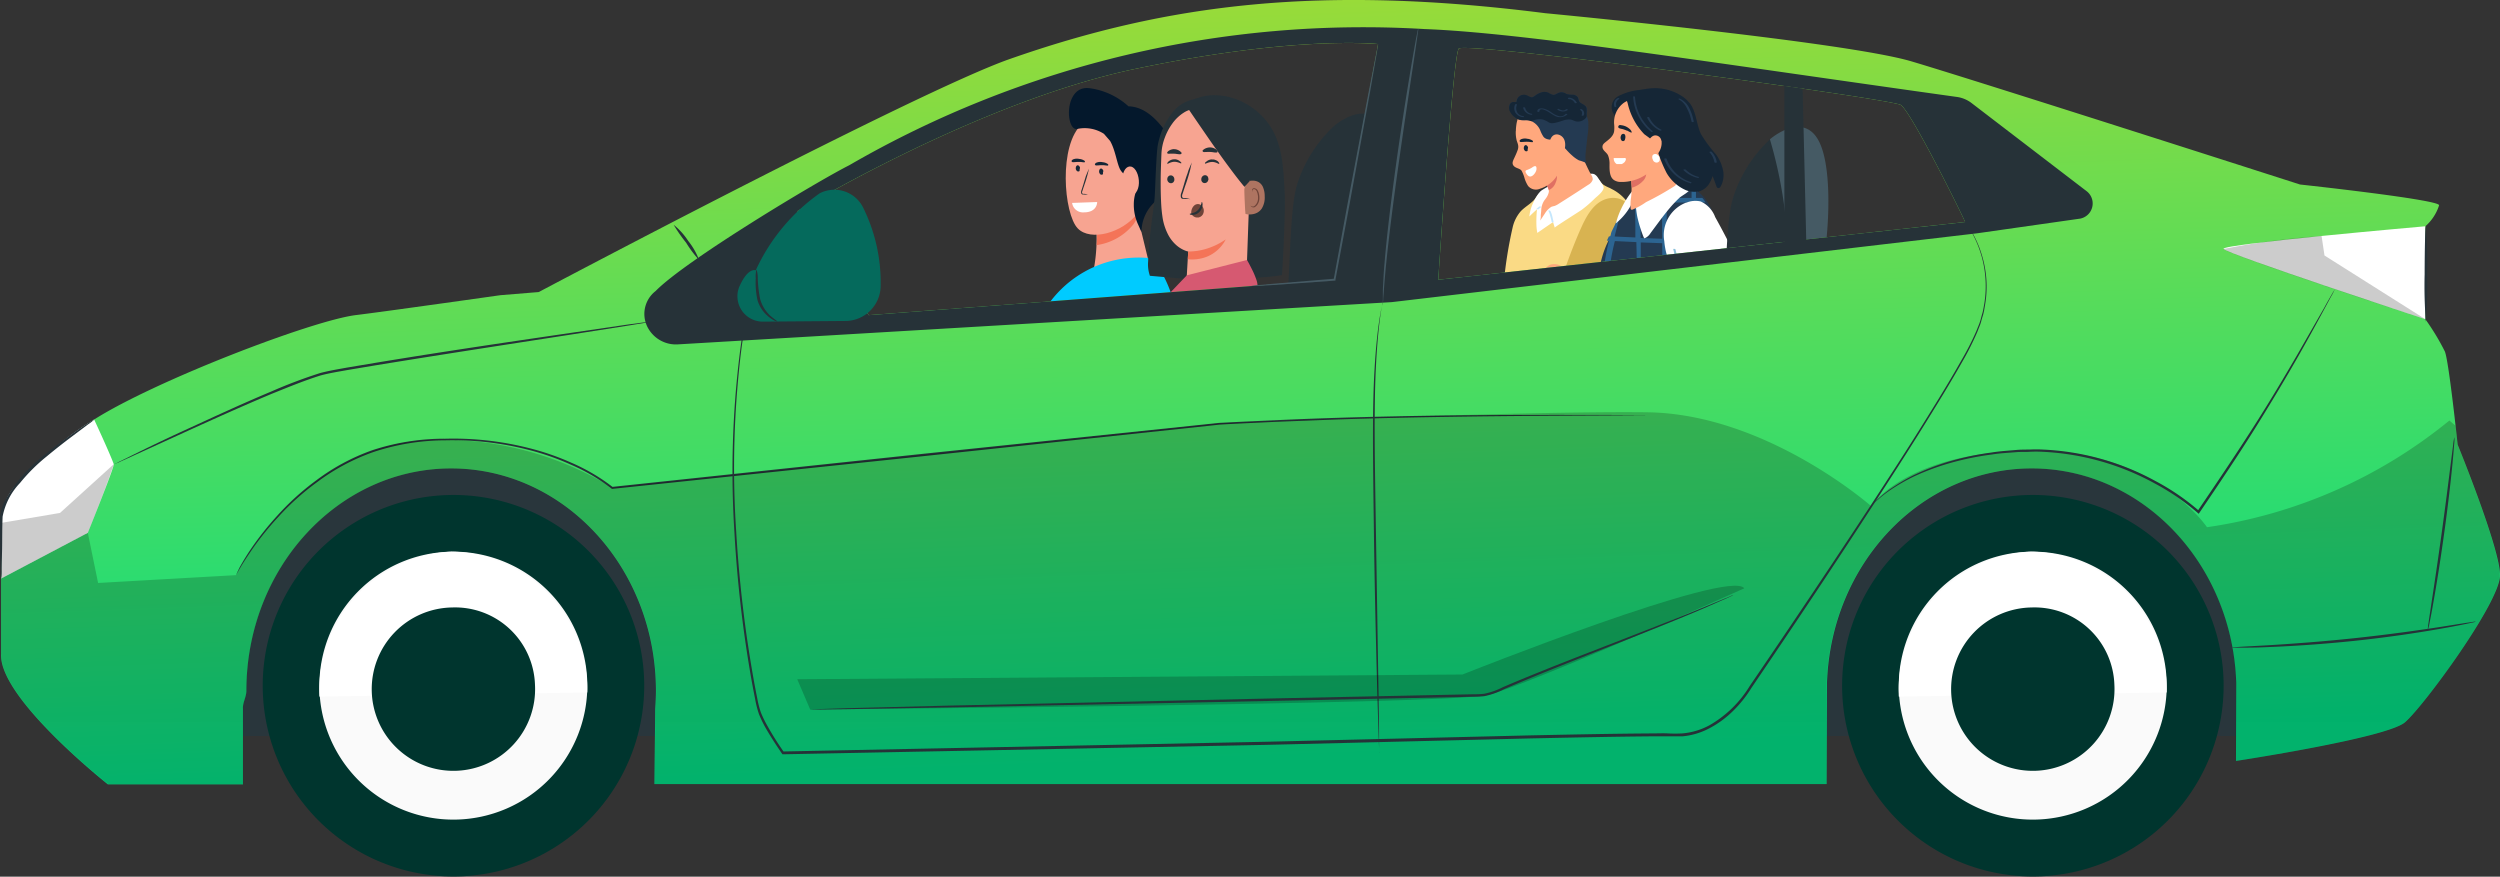 <svg xmlns="http://www.w3.org/2000/svg" xmlns:xlink="http://www.w3.org/1999/xlink" width="105.92" height="37.144" viewBox="0 0 105.92 37.144">
  <rect x="0" y="0" width="105.92" height="37.144" fill="#333333" stroke="none"/>
  <defs>
    <clipPath id="clip-path">
      <rect id="Rectangle_19442" data-name="Rectangle 19442" width="13.939" height="14.489" transform="translate(0 0)" fill="#fff" stroke="#707070" stroke-width="1"/>
    </clipPath>
    <clipPath id="clip-path-2">
      <rect id="Rectangle_19441" data-name="Rectangle 19441" width="13.756" height="15.59" fill="#fff" stroke="#707070" stroke-width="1"/>
    </clipPath>
    <linearGradient id="linear-gradient" x1="0.43" y1="0.205" x2="0.5" y2="0.97" gradientUnits="objectBoundingBox">
      <stop offset="0" stop-color="#98db39"/>
      <stop offset="1" stop-color="#01dd86"/>
    </linearGradient>
    <linearGradient id="linear-gradient-2" x1="0.5" x2="0.5" y2="1" gradientUnits="objectBoundingBox">
      <stop offset="0"/>
      <stop offset="1" stop-color="#030303"/>
    </linearGradient>
  </defs>
  <g id="Group_39742" data-name="Group 39742" transform="translate(-952.245 -1312.402)">
    <g id="Mask_Group_6" data-name="Mask Group 6" transform="translate(1012.051 1314.617) rotate(6.024)" clip-path="url(#clip-path)">
      <g id="Group_39747" data-name="Group 39747" transform="translate(4.354 1.017)">
        <path id="Path_37163" data-name="Path 37163" d="M1.661.125c.271.076.542.154.81.24a1.021,1.021,0,0,1,.8.688,3.152,3.152,0,0,1,.132.709L3.5,2.8A2.118,2.118,0,0,0,3.857,3.92c.564.807.353,2.071.281,2.991a1.3,1.3,0,0,1-.069.381,1.034,1.034,0,0,1-.23.337,2.793,2.793,0,0,1-1.576.693,2.629,2.629,0,0,1-1.075,0A1.506,1.506,0,0,1,.132,6.918a11.269,11.269,0,0,1-.117-2.3A19.543,19.543,0,0,1,.248,1.836c.095-.542.176-2.027,1-1.816Z" transform="translate(4.848 6.068)" fill="#243a52"/>
        <path id="Path_37164" data-name="Path 37164" d="M.029.008A.079.079,0,0,1,.1.008,1.355,1.355,0,0,1,.469,1.042C.491,1.549.5,2.06.51,2.571S.538,3.617.551,4.147.579,5.193.592,5.723A7.839,7.839,0,0,1,.525,7.236l-.038.186c0,.038-.107.032-.1,0a6.3,6.3,0,0,0,.11-1.5C.5,5.408.471,4.891.456,4.377S.43,3.334.415,2.8.39,1.764.374,1.244A1.626,1.626,0,0,0,.106.131a.693.693,0,0,0-.1-.095C-.013.027.012.011.029.008Z" transform="translate(7.315 6.547)" fill="#2c6491"/>
        <path id="Path_37165" data-name="Path 37165" d="M.145.746Q.121.387.07.027c0-.035.1-.038.1,0A10.228,10.228,0,0,1,.205,2.568c-.025.24-.06.479-.1.715,0,.038-.107.032-.1,0A10.528,10.528,0,0,0,.145.746Z" transform="translate(8.534 10.162)" fill="#2c6491"/>
        <path id="Path_37166" data-name="Path 37166" d="M.176,4.44Q.211,3.015.126,1.6C.1,1.074.053.544,0,.027c0-.035.1-.038.1,0Q.246,1.439.277,2.864C.3,3.81.277,4.755.227,5.7.2,6.23.154,6.76.1,7.277c0,.035-.1.032-.1,0C.094,6.334.158,5.386.176,4.44Z" transform="translate(6.086 6.686)" fill="#2c6491"/>
        <path id="Path_37174" data-name="Path 37174" d="M1.479,2.307c-.028.287.044.769-.315.876a.741.741,0,0,1-.444-.035.923.923,0,0,1-.514-.372,1.207,1.207,0,0,1-.123-.5A7.221,7.221,0,0,1,.016.705a.946.946,0,0,1,.161-.5A.656.656,0,0,1,.927.059,1.132,1.132,0,0,1,1.485.63,3.362,3.362,0,0,1,1.479,2.307Z" transform="translate(1.647 28.169)" fill="#ffa87d"/>
        <path id="Path_37175" data-name="Path 37175" d="M.039,1.048H3.285a.47.47,0,0,0,0-.066,1.167,1.167,0,0,0,0-.148A1.069,1.069,0,0,0,3.128.294.161.161,0,0,0,3.033.212.2.2,0,0,0,2.9.257.766.766,0,0,1,2.321.33a.779.779,0,0,1-.315-.2.46.46,0,0,0-.117-.1A.246.246,0,0,0,1.725.005,2.027,2.027,0,0,0,1.3.264a4.1,4.1,0,0,1-.511.22A4.074,4.074,0,0,0,.344.641.9.9,0,0,0,.029.856a.154.154,0,0,0,.01.192Z" transform="translate(0.013 30.623)" fill="#fff"/>
        <path id="Path_37176" data-name="Path 37176" d="M.043.214H3.29a.47.47,0,0,0,0-.066A1.167,1.167,0,0,0,3.29,0H.043a.154.154,0,0,0,0,.214Z" transform="translate(0.009 31.457)" fill="#152636"/>
        <path id="Path_37177" data-name="Path 37177" d="M0,.488C.02.453.067.444.1.431A4.043,4.043,0,0,0,.641.179C.736.126.833.069.925.006a.057.057,0,0,1,.05,0S1,.006.991.031A4.514,4.514,0,0,1,.439.346C.345.391.247.431.149.469A.177.177,0,0,0,.083.5c-.016.018,0,.044,0,.063S.2.689.178.728.071.674.061.652L.026.592C.02.567-.011.532,0,.488Z" transform="translate(0.773 30.713)" fill="#ef8e95"/>
        <path id="Path_37178" data-name="Path 37178" d="M.007,0h.05L.18.117V.145H.127L0,.025S-.007,0,.007,0Z" transform="translate(1.43 30.747)" fill="#152636"/>
        <path id="Path_37179" data-name="Path 37179" d="M.031.015a.069.069,0,0,1,.05,0,1.214,1.214,0,0,1,.11.11h0a.022.022,0,0,1-.016,0H.123S.053.049.016.015.019.018.031.015Z" transform="translate(1.235 30.827)" fill="#152636"/>
        <path id="Path_37180" data-name="Path 37180" d="M0,0H.071L.156.1H.087L0,0S0,.006,0,0Z" transform="translate(1.063 30.939)" fill="#152636"/>
        <path id="Path_37181" data-name="Path 37181" d="M0,.007a.047.047,0,0,1,.05,0A.6.6,0,0,1,.167.13H.145C.129.13.107.13.1.114L.076.083h0A.482.482,0,0,0,.018.026S-.009.01,0,.007Z" transform="translate(0.863 30.999)" fill="#152636"/>
        <path id="Path_37182" data-name="Path 37182" d="M2.273,1.51c.148.249.492.6.268.889a.737.737,0,0,1-.381.23.9.9,0,0,1-.63,0,1.261,1.261,0,0,1-.394-.315A7.108,7.108,0,0,1,.164,1.09.968.968,0,0,1,0,.589.652.652,0,0,1,.507.021a1.109,1.109,0,0,1,.785.136C1.771.422,2,1.053,2.273,1.51Z" transform="translate(5.934 26.681)" fill="#ffa87d"/>
        <path id="Path_37183" data-name="Path 37183" d="M.11,2.443h0L2.749.535,2.714.466A1.188,1.188,0,0,0,2.632.343a1.116,1.116,0,0,0-.444-.33.161.161,0,0,0-.126,0C2.017.031,2,.082,1.977.126a.766.766,0,0,1-.419.391.772.772,0,0,1-.359,0,.653.653,0,0,0-.158,0A.227.227,0,0,0,.9.6a1.951,1.951,0,0,0-.22.454,4.347,4.347,0,0,1-.284.479,4.438,4.438,0,0,0-.265.388A.9.9,0,0,0,0,2.276a.161.161,0,0,0,.11.167Z" transform="translate(6.312 28.528)" fill="#fff"/>
        <path id="Path_37184" data-name="Path 37184" d="M.113,2.1h0L2.751.192,2.717.123A1.188,1.188,0,0,0,2.635,0L0,1.917a.161.161,0,0,0,.11.183Z" transform="translate(6.31 28.871)" fill="#152636"/>
        <path id="Path_37185" data-name="Path 37185" d="M0,.974A.218.218,0,0,1,.044.87,4.179,4.179,0,0,0,.331.35c.047-.1.088-.2.128-.315A.054.054,0,0,1,.5,0H.522A4.312,4.312,0,0,1,.261.577C.21.669.157.76.1.845A.186.186,0,0,0,.062.908c0,.025.028.038.047.044s.173.035.173.079-.117.022-.139,0L.081,1A.055.055,0,0,1,0,.974Z" transform="translate(6.744 29.193)" fill="#ef8e95"/>
        <path id="Path_37186" data-name="Path 37186" d="M0,.018.022,0H.047L.214.025V.054L.192.072H.167L0,.047Z" transform="translate(6.987 29.386)" fill="#152636"/>
        <path id="Path_37187" data-name="Path 37187" d="M.007.025A.069.069,0,0,1,.055,0,1.262,1.262,0,0,1,.206.025h0a.035.035,0,0,1,0,.018A.05.05,0,0,1,.181.062H.159L.007.036C-.005.069,0,.035.007.025Z" transform="translate(6.914 29.556)" fill="#152636"/>
        <path id="Path_37188" data-name="Path 37188" d="M0,.037A.022.022,0,0,1,0,.018.041.041,0,0,1,.024,0H.046L.178.032V.05c0,.018,0,0-.022.018a.035.035,0,0,1-.025,0L0,.037Z" transform="translate(6.811 29.743)" fill="#152636"/>
        <path id="Path_37189" data-name="Path 37189" d="M.016.025A.057.057,0,0,1,.063,0,.542.542,0,0,1,.224.035h0a.136.136,0,0,1,0,.022S.192.079.176.057H.024C-.006.063-.006.044.016.025Z" transform="translate(6.678 29.915)" fill="#152636"/>
        <path id="Path_37190" data-name="Path 37190" d="M4.02,0a8.14,8.14,0,0,1,0,1.938c0,1.195-.092,2.4-.139,3.59a7.3,7.3,0,0,0,.3,3.322h0a16.117,16.117,0,0,0,.9,1.648c.615,1.04,1.157,2.109,1.7,3.2l-1.147.684-.558.334c-.218.128-.372.252-.552,0q-.782-1.144-1.5-2.3c-.271-.435-.539-.87-.8-1.311A8.387,8.387,0,0,1,.678,7.54C.643,7.073.514,6.594.448,6.131S.325,5.163.265,4.681A36.529,36.529,0,0,1,0,0Z" transform="translate(1.672 14.18)" fill="#2c6491"/>
        <path id="Path_37191" data-name="Path 37191" d="M2.611.029c.028.132.047.255.066.362.128.823.293,1.639.4,2.465A20.825,20.825,0,0,1,3.2,5.516V6.834a8.429,8.429,0,0,0,.123,1.2,16.362,16.362,0,0,1,.123,2.619c-.044,1.775-.265,3.543-.236,5.321a7.026,7.026,0,0,0-1.176-.041c-.347,0-1.324.2-1.321-.315v-1.2C.66,12.6.474,10.793.317,8.98.165,7.247.175,5.494.112,3.745L.036,1.715A7.25,7.25,0,0,1,.068,0Z" transform="translate(0.388 14.151)" fill="#2c6491"/>
        <path id="Path_37192" data-name="Path 37192" d="M.1,0A3.782,3.782,0,0,0,.959,2.166a2.364,2.364,0,0,0,.444.388C1.431,1.7,1.457.851,1.486,0h.1L1.5,2.6q-.047,1.529-.1,3.057L1.356,7.174c0,.255-.016.514-.025.769a1.444,1.444,0,0,0,.066.706c.11.22.243.435.362.63s.246.432.362.649c.23.429.413.879.605,1.324a16.741,16.741,0,0,0,1.405,2.521l.2.3c.018.028-.079.044-.1,0a19.086,19.086,0,0,1-1.459-2.487c-.2-.441-.375-.9-.587-1.333s-.477-.873-.722-1.3a1.339,1.339,0,0,1-.243-.63c0-.252,0-.507.022-.76.016-.514.032-1.024.05-1.535q.047-1.532.1-3.057V2.6H1.368a2.641,2.641,0,0,1-.81-.829A3.76,3.76,0,0,1,.092.6,5.673,5.673,0,0,1,0,0Z" transform="translate(3.318 14.18)" fill="#243a52"/>
        <path id="Path_37193" data-name="Path 37193" d="M.1.016C.1.309.127.6.146.892s.035.5.054.747l.028.372a1.006,1.006,0,0,0,.022.17.5.5,0,0,0,.085.148,3.972,3.972,0,0,1,.315.454C.622,1.917.609,1.047.606.179V.015h.1q0,1.091.028,2.184c0,.192,0,.388.016.583A10.591,10.591,0,0,0,.874,3.873l.161,1.151c.073.526.142,1.056.22,1.576s.158.965.268,1.44a9.3,9.3,0,0,0,.422,1.39,6.163,6.163,0,0,0,.675,1.261c.035.05.069.1.107.145s-.025.032-.035.032a.057.057,0,0,1-.063,0,5.989,5.989,0,0,1-.715-1.261c-.025-.06-.047-.12-.073-.176.022.813,0,1.623,0,2.437s-.05,1.683-.079,2.522c0,.473-.028.946-.044,1.418,0,.038-.1.038-.1,0L1.7,13.285c.025-.842.054-1.68.063-2.522V9.349c0-.018.028-.028.057-.028a9.841,9.841,0,0,1-.359-1.109c-.117-.477-.2-.946-.281-1.444S1.027,5.734.954,5.22C.85,4.548.781,3.874.673,3.206A1.718,1.718,0,0,0,.617,2.89a2.235,2.235,0,0,0-.339-.5C.246,2.342.208,2.3.18,2.254A.429.429,0,0,1,.129,2.1c0-.12-.018-.243-.028-.362C.06,1.236.028.731,0,.224V0Z" transform="translate(1.035 14.164)" fill="#243a52"/>
        <path id="Path_37194" data-name="Path 37194" d="M5.091,2.519q-1.872.035-3.738-.041c-.088,0-.293-.917-.315-1,.025.142-.17.47-.22.611-.069.192-.088.372-.334.369H0A7.361,7.361,0,0,0,0,1.441C.035.839.06.3.75.085a2.742,2.742,0,0,1,1-.066A13.39,13.39,0,0,1,4.848.5c.391.12.611.23.681.63A7.332,7.332,0,0,1,5.63,2.5Z" transform="translate(0.248 13.096)" fill="#fff"/>
        <path id="Path_37195" data-name="Path 37195" d="M5.078,11.306l-1.608-.06-2.437-.088a5.484,5.484,0,0,1-.789-.05A.366.366,0,0,1,.1,11.054c-.167-.123-.069-.413-.063-.58,0-.277.016-.552.028-.825.054-1.6.2-3.174.246-4.766A17.928,17.928,0,0,1,.437,2.556,1.576,1.576,0,0,1,.7,1.841c.164-.22.407-.372.555-.6a2.011,2.011,0,0,1,.136-.224A1.109,1.109,0,0,1,1.836.728a9.985,9.985,0,0,0,.9-.492A1.626,1.626,0,0,1,3.56,0c.287.022.3.22.517.347a1.456,1.456,0,0,0,.23.092.864.864,0,0,1,.126.047A1.856,1.856,0,0,1,5.524,1.551,7.735,7.735,0,0,1,5.68,3.536c.022,1.217-.038,2.433-.069,3.65s.018,2.367.047,3.533a.63.63,0,0,1-.123.482.63.63,0,0,1-.457.1Z" transform="translate(0.245 3.366)" fill="#fada85"/>
        <path id="Path_37196" data-name="Path 37196" d="M1.508.421a1.233,1.233,0,0,1-.315.965,4.558,4.558,0,0,1-.5.485l-.574.492a2.206,2.206,0,0,1-.076-.347A5.415,5.415,0,0,1,0,1.3,2.358,2.358,0,0,1,.067.671,1.3,1.3,0,0,1,.455.422,8.864,8.864,0,0,0,1.262,0a.731.731,0,0,1,.246.422Z" transform="translate(1.628 3.672)" fill="#fff"/>
        <path id="Path_37197" data-name="Path 37197" d="M.114,1.452a2.039,2.039,0,0,1,.148-.34A1.169,1.169,0,0,1,.375.948,3.466,3.466,0,0,1,1.236.424,3.562,3.562,0,0,1,2.393.008a.337.337,0,0,1,.148,0,.388.388,0,0,1,.176.136l.176.211a.558.558,0,0,1,.1.145c.057.164-.208.41-.315.53a5.141,5.141,0,0,1-.489.526c-.092.085-1.081.857-1.069.883C.974,2.1.838,1.758.706,1.423A.023.023,0,0,0,.69,1.4a.125.125,0,0,0-.035,0A5.151,5.151,0,0,0,0,2.082a1.756,1.756,0,0,1,.114-.63Z" transform="translate(1.338 3.297)" fill="#fff"/>
        <path id="Path_37201" data-name="Path 37201" d="M1.9.126c.47-.243,1-.151,1.116.416a1.929,1.929,0,0,1,0,.6,14.7,14.7,0,0,1-1.005,3.89,1.831,1.831,0,0,1-.5.766.946.946,0,0,1-1.51-.571,1.772,1.772,0,0,1,.082-.712C.307,3.644.527,2.775.748,1.9A3.1,3.1,0,0,1,1.139.823,2.156,2.156,0,0,1,1.9.126Z" transform="translate(2.532 5.421)" fill="#ffa87d"/>
        <path id="Path_37203" data-name="Path 37203" d="M0,.007a.06.06,0,0,1,.057,0A1.091,1.091,0,0,1,.519.269C.519.284.519.3.5.3a.06.06,0,0,1-.06,0A1.05,1.05,0,0,0,.017.054S-.011.023,0,.007Z" transform="translate(2.806 9.517)" fill="#e06f63"/>
        <path id="Path_37204" data-name="Path 37204" d="M3.114.968a5.775,5.775,0,0,1-.025,2.3,16.927,16.927,0,0,1-.514,2.238.081.081,0,0,1-.038.066.114.114,0,0,1-.085,0A11.149,11.149,0,0,1,0,4.819a3.754,3.754,0,0,1,.139-.8c.069-.315.154-.6.227-.9C.488,2.61.627,2.093.785,1.586.987.956,1.251.146,2.014.01,2.641-.076,2.96.4,3.114.968Z" transform="translate(2.728 4.217)" fill="#d8b351"/>
        <path id="Path_37205" data-name="Path 37205" d="M.033,0A.057.057,0,0,1,.087.017a.968.968,0,0,1,.1.208C.213.3.241.383.267.462.267.493.191.5.185.462A2.09,2.09,0,0,0,.1.228.738.738,0,0,0,0,.02C-.008,0,.024,0,.033,0Z" transform="translate(2.115 5.037)" fill="#c5e7fc"/>
        <path id="Path_37206" data-name="Path 37206" d="M0,.109.105,0A.041.041,0,0,1,.13,0H.184s0,0,0,.016L.08.125a.041.041,0,0,1-.025,0,.044.044,0,0,1-.035,0A.018.018,0,0,1,0,.128S0,.128,0,.109Z" transform="translate(1.608 4.911)" fill="#c5e7fc"/>
        <path id="Path_37207" data-name="Path 37207" d="M2.166,1.734a.385.385,0,0,1-.154.2q-.574.47-1.154.927a.747.747,0,0,1-.176.117,1.094,1.094,0,0,0-.128.05.838.838,0,0,0-.246.315l-.164.315a.7.7,0,0,0,0-.23V3.241a.8.8,0,0,1,.066-.413c.018-.041.044-.076.066-.117A.7.7,0,0,0,.383,2.4a.63.63,0,0,0-.12-.268A1.667,1.667,0,0,1,.1,1.791a1.128,1.128,0,0,1-.044-.17V1.554C.039,1.463.029,1.368.014,1.274A1.576,1.576,0,0,1,.042.707,1.056,1.056,0,0,1,.212.24.753.753,0,0,1,.867.007.63.63,0,0,1,1.182.1a2.039,2.039,0,0,1,.51.766c.1.176.208.35.315.52.06.085.167.2.167.315a.117.117,0,0,1-.009.031Z" transform="translate(1.669 1.845)" fill="#ffa87d"/>
        <path id="Path_37208" data-name="Path 37208" d="M.564.581A.526.526,0,0,1,.344.9L.312.914.208.731A1.667,1.667,0,0,1,.044.393,1.128,1.128,0,0,1,0,.223V.157C.05.122.1.088.151.056a.262.262,0,0,1,.4.1A.58.58,0,0,1,.564.579Z" transform="translate(1.73 3.258)" fill="#e06f63"/>
        <path id="Path_37209" data-name="Path 37209" d="M.007,1.232a1.406,1.406,0,0,0,.069.362c.025.076.069.142.092.22a.394.394,0,0,1,0,.218C.14,2.149.1,2.266.061,2.379s-.082.227,0,.315a.233.233,0,0,0,.085.06c.088.044.22.047.284.126A1.491,1.491,0,0,1,.594,3.2a1.371,1.371,0,0,0,.176.29.432.432,0,0,0,.514.063,1.286,1.286,0,0,0,.744-.86,1.929,1.929,0,0,0,.063-.381A.291.291,0,0,1,2.2,2.023a.946.946,0,0,0,.312-.829,1.261,1.261,0,0,0-.231-.63A1.047,1.047,0,0,0,1.964.249,1.308,1.308,0,0,0,1.605.111a3.218,3.218,0,0,0-.52-.1.98.98,0,0,0-.315,0A1.04,1.04,0,0,0,.489.145a.983.983,0,0,0-.432.5A1.109,1.109,0,0,0,.01.858a2.093,2.093,0,0,0,0,.375Z" transform="translate(0.38 0.608)" fill="#ffa87d"/>
        <path id="Path_37210" data-name="Path 37210" d="M2.8,2.57l.057.041a1.409,1.409,0,0,0,.315.18,2.143,2.143,0,0,1,.315.076,1.412,1.412,0,0,1-.063-.413V1.747A2.635,2.635,0,0,0,3.39,1.1c-.022-.069-.054-.136-.073-.2C3.282.766,3.341.6,3.234.5S3.017.42,2.944.325,2.894.19,2.85.136A.284.284,0,0,0,2.626.058a.8.8,0,0,1-.246,0A.411.411,0,0,1,2.267.017a.315.315,0,0,0-.258.025c-.076.038-.139.107-.224.11a.6.6,0,0,1-.2-.066.419.419,0,0,0-.315.022.946.946,0,0,0-.252.17A.378.378,0,0,1,.906.344C.821.366.739.307.654.284A.315.315,0,0,0,.282.555.18.18,0,0,1,.282.6C.26.641.206.625.162.628A.176.176,0,0,0,0,.785a.353.353,0,0,0,.063.236.738.738,0,0,0,.394.315c.164.054.315-.018.485,0a.738.738,0,0,1,.477.381,1.261,1.261,0,0,0,.158.24c.192.186.5,0,.706.17S2.621,2.434,2.8,2.57Z" transform="translate(0.004 0.001)" fill="#243a52"/>
        <path id="Path_37211" data-name="Path 37211" d="M.008.781A.176.176,0,0,1,.169.623c.044,0,.1,0,.12-.025a.18.18,0,0,0,0-.047A.315.315,0,0,1,.683.28C.768.3.85.362.935.34A.378.378,0,0,0,1.03.273.946.946,0,0,1,1.282.1.419.419,0,0,1,1.6.081a.6.6,0,0,0,.2.066c.085,0,.148-.073.224-.11A.315.315,0,0,1,2.259.012c.038,0,.076.032.114.041a.8.8,0,0,0,.246,0,.284.284,0,0,1,.224.079c.044.054.05.132.095.189s.208.092.29.17.047.265.082.394a.252.252,0,0,1-.016.066.315.315,0,0,1-.1.114.41.41,0,0,1-.284.1c-.088,0-.173-.047-.265-.054a.7.7,0,0,0-.315.076c-.1.044-.208.092-.315.128a.7.7,0,0,1-.161.035.35.35,0,0,1-.126-.028.977.977,0,0,0-.249-.088.719.719,0,0,0-.315.041,1.368,1.368,0,0,0-.167.082L.919,1.335C.752,1.3.6,1.373.434,1.335A.737.737,0,0,1,.04,1.02.353.353,0,0,1,.008.781Z" transform="translate(0 0)" fill="#152636"/>
        <path id="Path_37212" data-name="Path 37212" d="M0,.124C0,.089.038.058.06.045A.429.429,0,0,1,.313,0a.457.457,0,0,1,.23.054C.578.08.571.115.543.121a.873.873,0,0,1-.128,0A1.45,1.45,0,0,0,.15.153c-.032,0-.107.028-.132,0A.035.035,0,0,1,0,.124Z" transform="translate(0.591 2.113)" fill="#152636"/>
        <path id="Path_37213" data-name="Path 37213" d="M.173.086C.151.033.078-.04.022.026A.12.12,0,0,0,0,.077.23.23,0,0,0,0,.156a.173.173,0,0,0,.076.1H.1A.066.066,0,0,0,.164.238a.1.1,0,0,0,0-.073A.262.262,0,0,0,.173.086Z" transform="translate(0.803 2.387)" fill="#152636"/>
        <path id="Path_37214" data-name="Path 37214" d="M.08.722h0C-.055.507-.043,0,.3,0A.372.372,0,0,1,.6.183c.12.2.1.63-.148.741C.295.968.15.826.08.722Z" transform="translate(1.863 1.796)" fill="#ffa87d"/>
        <path id="Path_37215" data-name="Path 37215" d="M.263.446C.168.49.093.418.026.326.008.295-.011.257.008.229A.142.142,0,0,1,.052.2,1.185,1.185,0,0,0,.244.084C.282.055.345-.011.4,0s.057.123.05.17a.448.448,0,0,1-.06.151A.372.372,0,0,1,.317.411.258.258,0,0,1,.263.446Z" transform="translate(0.975 3.232)" fill="#fff"/>
        <path id="Path_37216" data-name="Path 37216" d="M.244,0A.946.946,0,0,1,.6.125.946.946,0,0,0,.944.251.275.275,0,0,0,1.2.131c.016-.025.1,0,.085,0A.454.454,0,0,1,.738.245C.621.2.518.135.4.087S.086-.017.086.141C.086.172,0,.172,0,.141-.009.015.149-.007.244,0Z" transform="translate(1.205 0.769)" fill="#243a52"/>
        <path id="Path_37217" data-name="Path 37217" d="M.012.031a.066.066,0,0,1,.06,0A.372.372,0,0,0,.236.072.2.2,0,0,0,.364.009c.018-.022.1,0,.076.022A.369.369,0,0,1,.011.063C0,.053,0,.038.012.031Z" transform="translate(2.042 0.69)" fill="#243a52"/>
        <path id="Path_37218" data-name="Path 37218" d="M.019.019c0-.028.095-.022.082,0A.356.356,0,0,0,.142.334.315.315,0,0,0,.4.47S.448.47.448.492.416.514.4.514A.413.413,0,0,1,.074.366.385.385,0,0,1,.019.019Z" transform="translate(0.219 0.705)" fill="#243a52"/>
        <path id="Path_37219" data-name="Path 37219" d="M.032,0H.085A.334.334,0,0,0,.2.17.369.369,0,0,0,.284.218.224.224,0,0,0,.372.236c.016,0,.044,0,.044.022S.385.28.372.28A.4.4,0,0,1,0,.012S.016,0,.032,0Z" transform="translate(0.588 0.803)" fill="#243a52"/>
        <path id="Path_37220" data-name="Path 37220" d="M.04,0A.413.413,0,0,1,.393.177C.393.192.371.2.362.2A.057.057,0,0,1,.308.2a.315.315,0,0,0-.12-.11A.29.29,0,0,0,.115.063H.079a.148.148,0,0,0-.038,0S0,.063,0,.041.031,0,.04,0Z" transform="translate(2.439 0.194)" fill="#243a52"/>
        <path id="Path_37221" data-name="Path 37221" d="M0,.007a.066.066,0,0,1,.06,0,.186.186,0,0,1,.11.107.167.167,0,0,1,0,.145c-.016.028-.1.018-.085,0a.145.145,0,0,0,0-.12V.108h0L.062.086H.047S-.013.007,0,.007Z" transform="translate(3.003 0.619)" fill="#243a52"/>
        <path id="Path_37222" data-name="Path 37222" d="M0,.023c0-.028.085-.032.088,0C.11.338.12.684.113,1.015c0,.032-.085.032-.085,0Q.038.521,0,.023Z" transform="translate(5.796 14.548)" fill="#c5e7fc"/>
        <path id="Path_37223" data-name="Path 37223" d="M.085.022V1.091c0,.028-.085.028-.085,0V.022C0-.006.085-.009.085.022Z" transform="translate(0.242 14.407)" fill="#c5e7fc"/>
      </g>
    </g>
    <g id="Mask_Group_5" data-name="Mask Group 5" transform="translate(1015.843 1315.63)" clip-path="url(#clip-path-2)">
      <g id="Group_39748" data-name="Group 39748" transform="translate(-0.737 0.506)">
        <path id="Path_37224" data-name="Path 37224" d="M80.257,25.89l-.332.159a.3.3,0,0,1-.177.041c-.163-.037-.24-.251-.314-.369s-.214-.369-.314-.561.073-.325.244-.45c.1-.078.31-.255.447-.174a.369.369,0,0,1,.107.128l.487.864.078.133a.159.159,0,0,1,.022.081c0,.037-.048.063-.081.078Z" transform="translate(-76.269 -16.114)" fill="#ffa87d"/>
        <path id="Path_37225" data-name="Path 37225" d="M78.161,29.617a.369.369,0,0,1-.11-.073,9.179,9.179,0,0,1-1.636-2.071.185.185,0,0,1-.044-.14.2.2,0,0,1,.078-.1,2.928,2.928,0,0,1,.686-.407.521.521,0,0,1,.369-.048.539.539,0,0,1,.225.192c.2.251.41.517.583.783a1.359,1.359,0,0,1,.24.831c0,.192-.1.369-.114.558a.764.764,0,0,1-.078.4.181.181,0,0,1-.17.081Z" transform="translate(-73.313 -17.53)" fill="#fff"/>
        <path id="Path_37229" data-name="Path 37229" d="M80.025,22.637h0V22.6a.528.528,0,0,1,.122-.369.679.679,0,0,1,.27-.251.572.572,0,0,1,.487.066.369.369,0,0,1,.166.137.144.144,0,0,1,0,.1l.166.052a.369.369,0,0,1,.162.089.128.128,0,0,1,0,.192.122.122,0,0,1,.1.092.2.2,0,0,1-.148.14.2.2,0,0,1-.07.258.964.964,0,0,1-.177.1.668.668,0,0,0-.177.107.2.2,0,0,0-.03.181.816.816,0,0,0,.055.177,1.954,1.954,0,0,0-.2-.037.982.982,0,0,1-.192-.085.5.5,0,0,1-.265-.3c0-.033,0-.059-.037-.078a.5.5,0,0,1-.073-.048.232.232,0,0,1-.048-.073.151.151,0,0,0-.026-.107c-.026-.026-.078-.052-.1-.1a.236.236,0,0,1,0-.151.306.306,0,0,0,.006-.067Z" transform="translate(-77.603 -14.497)" fill="#ffa87d"/>
        <path id="Path_37230" data-name="Path 37230" d="M81.2,22.844a1.156,1.156,0,0,1,.369-.244,1.108,1.108,0,0,1,.491.041c.059,0,0,.048-.022.041l-.222-.041a.484.484,0,0,0-.218,0,1.208,1.208,0,0,0-.336.222.066.066,0,0,1-.059,0S81.182,22.855,81.2,22.844Z" transform="translate(-78.623 -14.9)" fill="#e06f63"/>
        <path id="Path_37231" data-name="Path 37231" d="M80.256,23.64c.037,0,.073-.044.11-.063l.1-.059a.336.336,0,0,1,.2-.041,4.184,4.184,0,0,1,.487.063c.055,0,.018.052-.022.044a2.754,2.754,0,0,0-.491-.066.487.487,0,0,0-.233.1c-.044.022-.125.089-.177.055S80.23,23.643,80.256,23.64Z" transform="translate(-77.365 -15.459)" fill="#e06f63"/>
        <path id="Path_37232" data-name="Path 37232" d="M80.454,24.529c.118-.03.233-.078.347-.118a.639.639,0,0,1,.166-.037,1.027,1.027,0,0,1,.185,0s.044,0,.044.018-.033.022-.044.022H80.99a.591.591,0,0,0-.159.041,3.1,3.1,0,0,1-.31.11h-.073C80.436,24.566,80.44,24.533,80.454,24.529Z" transform="translate(-77.46 -16.024)" fill="#e06f63"/>
        <path id="Path_37233" data-name="Path 37233" d="M54.775,57.287l-.229-.369a4.646,4.646,0,0,0-.484-.738,3.693,3.693,0,0,1-.547-.631,5.472,5.472,0,0,1-.447-1.9c-.125-.738-.369-1.477-.543-2.215a6.713,6.713,0,0,1-.214-2.042.857.857,0,0,1,.535-.609,4.221,4.221,0,0,1,2.024-.314.469.469,0,0,1,.561.473,13.661,13.661,0,0,1,.11,2.164,19.156,19.156,0,0,0,.222,2.385,4.751,4.751,0,0,0,.628,2.109,8.09,8.09,0,0,1,.9,1.477,44.273,44.273,0,0,0,1.628,4.387c.089.163.314.369.288.558a.454.454,0,0,1-.177.27,8.911,8.911,0,0,1-.916.709.514.514,0,0,1-.4.137.144.144,0,0,1-.041-.022.107.107,0,0,1,0-.059v-.539a1.809,1.809,0,0,0-.369-.923l-.6-1.023c-.391-.665-.786-1.333-1.174-2.005C55.288,58.148,55.034,57.716,54.775,57.287Z" transform="translate(-45.09 -31.213)" fill="#ffa87d"/>
        <path id="Path_37234" data-name="Path 37234" d="M52.294,83.934l.11-.066a8.676,8.676,0,0,0,1.108-.8c.041.085.085.166.133.247.089.163.314.369.288.558a.454.454,0,0,1-.177.27,8.913,8.913,0,0,1-.916.709.514.514,0,0,1-.4.137.144.144,0,0,1-.041-.022.107.107,0,0,1,0-.059V84.37A1.034,1.034,0,0,0,52.294,83.934Z" transform="translate(-39.806 -53.049)" fill="#fff"/>
        <path id="Path_37235" data-name="Path 37235" d="M64.944,67.945a2.512,2.512,0,0,0,.155.461c0,.033-.078.041-.092,0a2.76,2.76,0,0,1-.155-.462C64.844,67.9,64.937,67.9,64.944,67.945Z" transform="translate(-55.606 -43.488)" fill="#e06f63"/>
        <path id="Path_37236" data-name="Path 37236" d="M50.225,86.7a.085.085,0,0,0,.063,0,1.588,1.588,0,0,0,.908-.325l.657-.41c.14-.089.244-.137.284-.3V85.54c.059-.048.122-.1.188-.144a.137.137,0,0,1,.052-.026c.078,0,.122.118.151.166l.827-.521c-.059-.092-.118-.185-.181-.277s-.066-.1-.122-.092h-.011l-.022-.026h0a.705.705,0,0,0-.369-.5.244.244,0,0,0-.166-.048c-.07,0-.07.081-.1.14a2.036,2.036,0,0,1-.211.325c-.1.128-.218.251-.321.369a1.351,1.351,0,0,1-.369.369V85.06a.21.21,0,0,0,0-.118.192.192,0,0,0-.155-.066,1.027,1.027,0,0,0-.3.026.073.073,0,0,0-.03,0,.063.063,0,0,0,0,.044,1.735,1.735,0,0,1-.4.8,2.64,2.64,0,0,1-.325.369.627.627,0,0,0-.107.114.258.258,0,0,0,0,.222.073.073,0,0,0,.03.07,1.242,1.242,0,0,1,.037.126A.081.081,0,0,0,50.225,86.7Z" transform="translate(-38.435 -53.68)" fill="#994e16"/>
        <path id="Path_37237" data-name="Path 37237" d="M56.97,87.61Z" transform="translate(-44.567 -55.912)" fill="#a39c1c"/>
        <path id="Path_37238" data-name="Path 37238" d="M56.99,87.61Z" transform="translate(-44.587 -55.912)" fill="#a39c1c"/>
        <path id="Path_37239" data-name="Path 37239" d="M56.97,87.61Z" transform="translate(-44.567 -55.912)" fill="#a39c1c"/>
        <path id="Path_37240" data-name="Path 37240" d="M50.213,87.635a.085.085,0,0,0,.063,0,1.588,1.588,0,0,0,.908-.325l.657-.41c.14-.089.244-.137.284-.3v-.118c.059-.048.122-.1.188-.144a.137.137,0,0,1,.052-.026c.078,0,.122.118.151.166l.827-.521c-.059-.092-.118-.185-.181-.277s-.066-.1-.122-.092h-.011l-.022-.026a4.092,4.092,0,0,0-.565.443c-.177.159-.369.329-.528.487a4.135,4.135,0,0,1-1.761.978,1.243,1.243,0,0,1,.037.125.081.081,0,0,0,.022.041Z" transform="translate(-38.423 -54.619)" fill="#152636"/>
        <path id="Path_37241" data-name="Path 37241" d="M56.387,87.381h.059a.128.128,0,0,1,.089.059.1.1,0,0,1,0,.092.37.37,0,0,1-.07.078,1.06,1.06,0,0,0-.125.162.343.343,0,0,1-.114.125.229.229,0,0,1-.14,0c-.078,0-.244-.022-.233-.122a.945.945,0,0,1,.159-.284c.037-.059.078-.125.144-.144a.28.28,0,0,1,.11,0Z" transform="translate(-43.729 -55.743)" fill="#152636"/>
        <path id="Path_37242" data-name="Path 37242" d="M70.143,61.766c.037-.092.073-.185.107-.277a6.349,6.349,0,0,0,.233-.912c.073-.314.148-.631.211-.949a13.758,13.758,0,0,0,.277-1.924c.041-.6.192-1.2.273-1.8a11.012,11.012,0,0,0,.125-1.894,14,14,0,0,1,.55-3.265c.122-.572.214-1.137.31-1.71a1.872,1.872,0,0,1,.639-1.255,1.477,1.477,0,0,1,1.06-.17,3.386,3.386,0,0,1,1.385.528,1.68,1.68,0,0,1,.524.521.812.812,0,0,1,.107.34,2.049,2.049,0,0,1-.166.879,4.38,4.38,0,0,1-.369.853,4.631,4.631,0,0,0-.4.694q-.417.927-.775,1.872a4.6,4.6,0,0,0-.225.738,7.065,7.065,0,0,0-.044,1.041,11.448,11.448,0,0,1-.162,1.148,13.355,13.355,0,0,1-1.108,3.386c-.251.547-.517,1.082-.779,1.621-.133.266-.255.539-.391.8a.739.739,0,0,0-.118.3v.347a.5.5,0,0,1-.078.292.594.594,0,0,1-.391.185,4.261,4.261,0,0,1-1.4,0c-.166-.026-.284-.114-.236-.306a.5.5,0,0,1,.174-.244c.078-.066.166-.122.244-.188a1.676,1.676,0,0,0,.428-.66Z" transform="translate(-68.09 -30.663)" fill="#ffa87d"/>
        <path id="Path_37243" data-name="Path 37243" d="M81.231,87.108a.5.5,0,0,1,.174-.244c.078-.066.166-.122.244-.188A1.636,1.636,0,0,0,82.08,86a5.956,5.956,0,0,0,1.4.225l-.026.048a.738.738,0,0,0-.118.3v.347a.5.5,0,0,1-.078.292.594.594,0,0,1-.391.185,4.261,4.261,0,0,1-1.4,0C81.3,87.374,81.183,87.285,81.231,87.108Z" transform="translate(-80.027 -54.897)" fill="#fff"/>
        <path id="Path_37244" data-name="Path 37244" d="M69.466,54.461c.133-.244.266-.491.4-.738,0-.026.107,0,.089,0-.126.247-.258.5-.4.738C69.54,54.5,69.448,54.494,69.466,54.461Z" transform="translate(-62.163 -34.531)" fill="#e06f63"/>
        <path id="Path_37245" data-name="Path 37245" d="M79.9,65.672a.628.628,0,0,0,.166-.391c0-.03.092-.033.1,0a.6.6,0,0,1-.155.37,1.052,1.052,0,0,0-.174.45c0,.037-.1.033-.092,0A1.023,1.023,0,0,1,79.9,65.672Z" transform="translate(-76.169 -41.813)" fill="#e06f63"/>
        <path id="Path_37246" data-name="Path 37246" d="M80.875,88.307a.081.081,0,0,0,.037.055,1.625,1.625,0,0,0,.945.27l.772.044c.166,0,.281.037.41-.073,0,0,.081-.092.07-.1h.236a.107.107,0,0,1,.059,0c.07.033.026.162.026.222l.975.073a1.962,1.962,0,0,1,.018-.329c.018-.11,0-.118-.044-.148h0a.037.037,0,0,1,0-.033v-.018a.712.712,0,0,0,0-.624.273.273,0,0,0-.107-.14c-.063-.026-.1.026-.159.055a1.432,1.432,0,0,1-.369.137c-.159.044-.325.078-.484.118a1.355,1.355,0,0,1-.517.059c.048-.052.092-.107.14-.163a.2.2,0,0,0,.059-.1.185.185,0,0,0-.085-.14.975.975,0,0,0-.258-.159h-.032a.085.085,0,0,0-.037.026,1.717,1.717,0,0,1-.794.417,2.678,2.678,0,0,1-.487.114.55.55,0,0,0-.155.03.277.277,0,0,0-.14.174v.07a.848.848,0,0,1-.044.125.1.1,0,0,0-.033.037Z" transform="translate(-80.875 -55.726)" fill="#994e16"/>
        <path id="Path_37247" data-name="Path 37247" d="M87.11,88.07Z" transform="translate(-85.836 -56.202)" fill="#a39c1c"/>
        <path id="Path_37248" data-name="Path 37248" d="M87.11,88.07Z" transform="translate(-85.836 -56.202)" fill="#a39c1c"/>
        <path id="Path_37249" data-name="Path 37249" d="M87.11,88.07Z" transform="translate(-85.836 -56.202)" fill="#a39c1c"/>
        <path id="Path_37250" data-name="Path 37250" d="M80.931,89.71a.081.081,0,0,0,.037.055,1.624,1.624,0,0,0,.945.27l.772.044c.166,0,.281.037.41-.073,0,0,.081-.092.07-.1H83.4a.107.107,0,0,1,.059,0c.07.033.026.163.026.222l.975.073a1.963,1.963,0,0,1,.018-.329c.018-.11,0-.118-.044-.148h0a.037.037,0,0,1,0-.033,3.884,3.884,0,0,0-.716.022c-.236.022-.477.055-.713.081a4.128,4.128,0,0,1-2-.258.851.851,0,0,1-.044.125.1.1,0,0,0-.033.044Z" transform="translate(-80.931 -57.13)" fill="#152636"/>
        <path id="Path_37251" data-name="Path 37251" d="M86.952,88.067l.041.048a.128.128,0,0,1,.037.1.122.122,0,0,1-.066.07.967.967,0,0,1-.1.022.738.738,0,0,0-.2.052.329.329,0,0,1-.166.033.221.221,0,0,1-.114-.085c-.055-.059-.185-.166-.114-.236a1,1,0,0,1,.3-.137.292.292,0,0,1,.2-.03.218.218,0,0,1,.089.063,1.184,1.184,0,0,1,.1.1Z" transform="translate(-85.438 -56.092)" fill="#152636"/>
        <path id="Path_37252" data-name="Path 37252" d="M66.354,2.405c.281.369.273.886.473,1.307a6.029,6.029,0,0,0,.628.853,1.7,1.7,0,0,1,.3.646,1.016,1.016,0,0,1-.081.7c-.026.052-.078.107-.133.085s-.048-.052-.063-.085c-.052-.14-.1-.281-.159-.422a1.329,1.329,0,0,1-.174.37.768.768,0,0,1-.605.314A1.477,1.477,0,0,1,65.4,5.492a3.563,3.563,0,0,1-.465-1.023,1.846,1.846,0,0,0-.092-.281,1.584,1.584,0,0,0-.425-.539,3.028,3.028,0,0,0-.683-.321,1.351,1.351,0,0,1-.628-.5.539.539,0,0,1,.11-.65.8.8,0,0,1,.218-.125,2.356,2.356,0,0,1,.694-.2c.222-.026.443-.078.665-.085a2.079,2.079,0,0,1,1.274.369,1.226,1.226,0,0,1,.25.233Z" transform="translate(-57.621 -1.765)" fill="#152636"/>
        <path id="Path_37253" data-name="Path 37253" d="M61.468,27.17c.03.081.244.133.465.17l.188.026.277.037a9.429,9.429,0,0,0,1.015.133H63.6a15.848,15.848,0,0,0,1.776.022h.188a13.16,13.16,0,0,0,1.817-.218l.185-.04.321-.1a.321.321,0,0,0,.148-.066.27.27,0,0,0,.052-.2v-.188a12.5,12.5,0,0,0-.181-1.374l-.033-.188c-.1-.561-.211-1.108-.262-1.684v-.188c0-.163-.018-.321-.018-.48-.041-.3-.089-.605-.155-.9a1.736,1.736,0,0,0-.044-.188c-.037-.155-.085-.314-.137-.465a4.962,4.962,0,0,0-.281-.679,3.5,3.5,0,0,1-.31-.532.388.388,0,0,1-.022-.089v-.1a5.365,5.365,0,0,1,.155-1.329l-.018-.066.033-.188c.092-.55.185-1.108.251-1.669l.022-.188a12.441,12.441,0,0,0,.081-1.385v-.524a3.255,3.255,0,0,0-.114-.779,1.975,1.975,0,0,0-.225-.491,1.751,1.751,0,0,0-.137-.188,1.846,1.846,0,0,0-.266-.27,1.351,1.351,0,0,0-.185-.14,1.647,1.647,0,0,0-.284-.159,2.1,2.1,0,0,0-.849-.177H64.92a2.031,2.031,0,0,0-.956.329,1.813,1.813,0,0,0-.188.144,1.478,1.478,0,0,0-.214.236,1.019,1.019,0,0,0-.118.181h0c-.092.162-.177.329-.262.5-.128.262-.255.528-.369.786l-.033.066c-.022.044-.044.089-.063.133s-.059.122-.089.185a4.246,4.246,0,0,0-.417,1.5v.188a15.244,15.244,0,0,0,.033,1.547V18.3c0,.14.022.277.03.417a10.08,10.08,0,0,1,0,1.108v.188c0,.514-.055,1.023-.1,1.536v.185h0c-.052.5-.114,1-.181,1.5a.475.475,0,0,1-.026.188c-.041.317-.085.635-.133.949l-.078.569a.448.448,0,0,1-.026.185c-.073.514-.144,1.027-.218,1.536l-.026.188a.341.341,0,0,1-.018.137v.03A.24.24,0,0,0,61.468,27.17Z" transform="translate(-57.343 -8.422)" fill="#243a52"/>
        <path id="Path_37254" data-name="Path 37254" d="M61.5,26.9l.026-.188h.48c.041-.506.085-1.015.125-1.521l-.369-.026a.466.466,0,0,1,.026-.185l.369.022c.041-.514.078-1.023.118-1.532h-.284a.475.475,0,0,1,.026-.188h.27c0-.17.026-.336.041-.506,0-.273.041-.55.059-.827v-.181h-.2v-.185h.2c.037-.51.073-1.027.1-1.543h-.2v-.188h.2v-.325a10.65,10.65,0,0,0-.026-1.189h-.236V18.15h.236v-.1a13.514,13.514,0,0,1-.044-1.451h-.255v-.188h.255a9.4,9.4,0,0,1,.255-1.5h-.092c.03-.063.055-.122.089-.185h.063a1.013,1.013,0,0,1,.048-.2c.128-.258.255-.524.369-.786-.052.233-.11.465-.166.694-.026.1-.052.2-.073.3l.877.041c0-.506,0-1.015-.026-1.521H63.4a1.018,1.018,0,0,1,.118-.181h.222v-.244a1.814,1.814,0,0,1,.188-.144v.391l.945.022V12.36h.188V13.1h1.108v-.417a1.351,1.351,0,0,1,.185.14V13.1h.27a1.751,1.751,0,0,1,.137.188h-.414l-.037,1.58.8.018v.188H66.3l-.033,1.4h.842l-.022.188h-.738l-.033,1.244v.414h.535L66.8,18.5h-.506v.883a2.24,2.24,0,0,0,.073.521h.262v.1a.387.387,0,0,0,.022.089h-.221l.033.118c.03.092.055.188.085.292.107.41.188.831.258,1.259H67.4a1.734,1.734,0,0,1,.044.188h-.605c.048.306.089.613.133.916l.066.477h.576v.187h-.572a1.068,1.068,0,0,0,.03.185c.078.5.148.993.218,1.477h.587l.033.188h-.591c.063.462.122.923.181,1.385h.591v.188h-.554a2.718,2.718,0,0,0,.041.343l-.185.041a2.287,2.287,0,0,0-.048-.369H65.573V27.6h-.188V26.96H63.66c0,.211-.033.422-.048.631h-.189l.052-.65-1.3-.022c0,.159-.03.317-.041.473l-.188-.026c0-.151.026-.3.041-.45Zm1.064-4.927c0,.273-.041.55-.063.827l-.033.5H63.69c.022-.491.041-.982.059-1.477-.391,0-.779-.033-1.171-.055C62.574,21.853,62.571,21.916,62.564,21.978Zm1.189-.321c0-.528.033-1.056.048-1.588H62.692c-.03.517-.066,1.038-.1,1.547Zm-1.015-2.109v.317h1.108c0-.487,0-.978.026-1.477l-1.13-.052c0,.415,0,.814,0,1.213Zm1.108-4.571-.927-.044a9.383,9.383,0,0,0-.258,1.5l1.185.018c0-.491,0-.982-.018-1.47Zm-1.192,1.639a13.206,13.206,0,0,0,.044,1.433v.122l1.145.052V16.636Zm1.152,8.492c.524.022,1.049.041,1.577.055,0-.487-.037-.975-.059-1.477v-.167H63.9c-.052.524-.081,1.049-.11,1.58Zm.073-1.806h1.407c-.026-.48-.059-.96-.089-1.433-.422,0-.838-.03-1.259-.044-.019.52-.037,1.007-.06,1.479Zm2.278-6.841.033-1.407-1.079-.027v1.433Zm-1.023.186c0,.543.03,1.086.048,1.628l.93.026v-.41l.041-1.233Zm.978,2.736v-.89l-.919-.03.044.975a2.723,2.723,0,0,0,.026.459h.916a2.437,2.437,0,0,1-.066-.514ZM64.923,13.29c-.314,0-.628,0-.938-.022,0,.51.022,1.019.026,1.529l.912.033q-.007-.757,0-1.541Zm0,1.728-.908-.033v1.477h.915C64.934,15.979,64.927,15.5,64.923,15.019Zm.03,1.639h-.919v1.6l.975.037C64.974,17.729,64.952,17.186,64.952,16.658Zm.1,2.8-.044-.99-.982-.037c0,.487,0,.975-.026,1.477h1.078c-.015-.166-.026-.3-.033-.462ZM64,20.084c0,.532-.03,1.064-.044,1.6l1.241.044v-.211c-.03-.465-.059-.942-.089-1.418Zm1.661-6.79h-.547v1.547l1.086.03.037-1.577Zm.7,7.252c-.026-.1-.055-.2-.081-.288l-.048-.17h-.96c.03.473.059.945.089,1.407v.229l1.237.03a9.309,9.309,0,0,0-.236-1.207Zm-.779,6.226h1.75c-.059-.462-.122-.927-.185-1.388-.528,0-1.06-.022-1.591-.037C65.569,25.823,65.576,26.3,65.58,26.772Zm-.089-3.1c.022.491.044.986.059,1.477l1.569.037c-.07-.487-.14-.975-.218-1.477a.547.547,0,0,0-.03-.214H65.48Zm0-.347h1.351c-.022-.151-.041-.3-.063-.45-.044-.31-.089-.631-.137-.945L65.384,21.9c.033.484.063.96.089,1.436Zm-.081,3.438c0-.477,0-.953-.026-1.425l-1.592-.06c-.03.487-.063.978-.1,1.477ZM63.7,23.5H62.471c-.041.51-.078,1.023-.118,1.536.422.026.842.044,1.263.063.011-.535.041-1.056.063-1.591Zm-.222,3.253c.033-.491.066-.982.1-1.477-.425-.018-.846-.037-1.266-.063-.041.506-.081,1.012-.125,1.518Z" transform="translate(-57.361 -8.448)" fill="#2c6491"/>
        <path id="Path_37255" data-name="Path 37255" d="M67.937,14.343a5.753,5.753,0,0,1-.266-.857,3.96,3.96,0,0,1-.063-.462c0-.07-.063-.314-.148-.151a2.555,2.555,0,0,1-.7.883,3.745,3.745,0,0,1,.846-1.543c.144-.122.314-.2.462-.31a1.551,1.551,0,0,1,1.078-.181,1.171,1.171,0,0,1,.5.151c.159.1.406.181.273.422-.078.148-.332.27-.454.369a5.292,5.292,0,0,0-.443.469c-.281.336-.532.691-.794,1.038a.535.535,0,0,1-.258.222A.45.45,0,0,0,67.937,14.343Z" transform="translate(-61.161 -8.027)" fill="#fff"/>
        <path id="Path_37256" data-name="Path 37256" d="M68.515,11.723c0,.052.033.078.073.063a2.813,2.813,0,0,0,.583-.321,12.032,12.032,0,0,0,1.207-.679.159.159,0,0,0,.066-.089.166.166,0,0,0-.033-.107c-.118-.211-.229-.422-.332-.639a.738.738,0,0,0-.547-.447,1.314,1.314,0,0,0-.6.041A.761.761,0,0,0,68.5,9.8a.207.207,0,0,0-.026.066,1.9,1.9,0,0,0,.063.687,3.429,3.429,0,0,1,0,.7A1.879,1.879,0,0,0,68.515,11.723Z" transform="translate(-62.29 -6.637)" fill="#ffa87d"/>
        <path id="Path_37257" data-name="Path 37257" d="M72.011,11.056a2.822,2.822,0,0,0,.037.3.986.986,0,0,0,.447-.266.464.464,0,0,0-.211-.8,1.514,1.514,0,0,0-.31,0,.207.207,0,0,0-.026.066,1.9,1.9,0,0,0,.063.694Z" transform="translate(-65.764 -7.14)" fill="#e06f63"/>
        <path id="Path_37258" data-name="Path 37258" d="M71.3,4.64a1.477,1.477,0,0,0,.055-.569,1.614,1.614,0,0,0-.333-.824.794.794,0,0,0-.436-.332,3.833,3.833,0,0,0-.617-.1A1.51,1.51,0,0,0,69,3.042a1.023,1.023,0,0,0-.413.923,1.343,1.343,0,0,1,0,.273c-.026.229-.24.369-.4.5a.369.369,0,0,0-.073.081.2.2,0,0,0,0,.185c.052.1.159.159.211.262a.96.96,0,0,1,.066.321c0,.233-.026.6.2.738a.514.514,0,0,0,.266.073,1.846,1.846,0,0,0,1.06-.3c.114-.078.218-.174.325-.262a4.006,4.006,0,0,0,.93-.908,1.477,1.477,0,0,0,.128-.3Z" transform="translate(-63.059 -2.423)" fill="#ffa87d"/>
        <path id="Path_37259" data-name="Path 37259" d="M73.921,6.228h0c.022,0,.188.118.2.07h0a.292.292,0,0,0-.11-.155A.605.605,0,0,0,73.682,6a.133.133,0,0,0-.092,0,.078.078,0,0,0-.041.078c0,.059.133.073.181.085a1.633,1.633,0,0,1,.192.07Z" transform="translate(-67.847 -4.428)" fill="#152636"/>
        <path id="Path_37260" data-name="Path 37260" d="M74.314,7.089a.1.1,0,0,1,.125-.073c.078.03.066.163.044.225a.085.085,0,0,1-.144.055.2.2,0,0,1-.026-.207Z" transform="translate(-68.495 -5.075)" fill="#152636"/>
        <path id="Path_37261" data-name="Path 37261" d="M74.247,9.783h.422a.144.144,0,0,1,.066,0h0c.066.03,0,.137-.026.17a.454.454,0,0,1-.122.085h-.211a.27.27,0,0,1-.128-.255Z" transform="translate(-68.738 -6.82)" fill="#fff"/>
        <path id="Path_37262" data-name="Path 37262" d="M67.39,2.2a1.366,1.366,0,0,1,.569.679,2.5,2.5,0,0,1,0,1.226,1.477,1.477,0,0,0,.151.757c.092.214.211.414.317.617a.942.942,0,0,1,.137.459c0,.4-.528.369-.79.247a1.765,1.765,0,0,1-.79-.716A5.992,5.992,0,0,1,66.561,4.4l-.022-.063c-.078-.229-.31-.369-.5-.51A2.758,2.758,0,0,1,65.331,2.5a.477.477,0,0,1-.037-.188c.022-.27.543-.317.738-.343a2.19,2.19,0,0,1,1.134.122,1.846,1.846,0,0,1,.225.114Z" transform="translate(-59.234 -1.874)" fill="#152636"/>
        <path id="Path_37263" data-name="Path 37263" d="M70.815,7.432a.369.369,0,0,0-.044-.125.258.258,0,0,0-.188-.118c-.247-.03-.406.369-.432.572a.306.306,0,0,0,.041.222.244.244,0,0,0,.1.073c.332.155.55-.31.528-.58a.181.181,0,0,0,0-.044Z" transform="translate(-63.282 -5.185)" fill="#ffa87d"/>
        <path id="Path_37264" data-name="Path 37264" d="M70.372,9.381a.144.144,0,0,1,.185-.041.107.107,0,0,1,.044.037.128.128,0,0,1,.063.081.236.236,0,0,1,0,.159.14.14,0,0,1-.174.059.166.166,0,0,1-.11-.125.2.2,0,0,1-.007-.17Z" transform="translate(-63.217 -6.532)" fill="#fff"/>
        <path id="Path_37265" data-name="Path 37265" d="M71.251,2.73a2.038,2.038,0,0,0,.484,1.192A1.954,1.954,0,0,0,72,4.181v.03a.07.07,0,0,1-.066,0A2.068,2.068,0,0,1,71.229,3.1a2.105,2.105,0,0,1-.055-.369C71.155,2.7,71.251,2.7,71.251,2.73Z" transform="translate(-64.841 -2.359)" fill="#243a52"/>
        <path id="Path_37266" data-name="Path 37266" d="M70.248,5.1a1.067,1.067,0,0,0,.51.517c.018,0,0,.026,0,.033a.085.085,0,0,1-.066,0,1.108,1.108,0,0,1-.532-.539C70.144,5.076,70.237,5.069,70.248,5.1Z" transform="translate(-63.232 -3.856)" fill="#243a52"/>
        <path id="Path_37267" data-name="Path 37267" d="M66.464,2.978a.07.07,0,0,1,.081,0,.838.838,0,0,1,.369.369,2.068,2.068,0,0,1,.2.591c0,.03-.085.033-.092,0a1.962,1.962,0,0,0-.2-.569A.8.8,0,0,0,66.483,3S66.449,2.978,66.464,2.978Z" transform="translate(-58.215 -2.522)" fill="#243a52"/>
        <path id="Path_37268" data-name="Path 37268" d="M66.817,9.85a1.621,1.621,0,0,0,1.041.99s.03,0,0,.033-.044,0-.063,0a1.665,1.665,0,0,1-1.082-1.015C66.71,9.832,66.8,9.82,66.817,9.85Z" transform="translate(-59.067 -6.854)" fill="#243a52"/>
        <path id="Path_37269" data-name="Path 37269" d="M65.952,11.1a1.189,1.189,0,0,0,.55.31s.033,0,0,.033a.07.07,0,0,1-.066,0,1.229,1.229,0,0,1-.583-.329C65.841,11.094,65.93,11.079,65.952,11.1Z" transform="translate(-57.393 -7.647)" fill="#243a52"/>
        <path id="Path_37270" data-name="Path 37270" d="M63.853,9.048a.066.066,0,0,1,.059,0,.82.82,0,0,1,.222.443c0,.033-.092.033-.1,0a.82.82,0,0,0-.218-.432Z" transform="translate(-54.26 -6.354)" fill="#243a52"/>
        <path id="Path_37271" data-name="Path 37271" d="M75.153,2.911a.1.1,0,0,1,.066,0l.007.03a.255.255,0,0,0-.122.317c0,.033-.078.041-.089,0a.288.288,0,0,1,.137-.347Z" transform="translate(-69.481 -2.484)" fill="#243a52"/>
        <path id="Path_37272" data-name="Path 37272" d="M56.08,41.314a.314.314,0,0,0-.177.1.369.369,0,0,0-.063.207,2.274,2.274,0,0,0,0,.369.838.838,0,0,1-.1.443.972.972,0,0,0-.048.514,1.994,1.994,0,0,0,.177.517,1.543,1.543,0,0,0,.252.31,1.205,1.205,0,0,1,.107.133,1.186,1.186,0,0,0,.11.163.188.188,0,0,0,.329,0,.521.521,0,0,0,.055-.177c.059.089.144.033.218,0a.185.185,0,0,0,.107-.174.148.148,0,0,0,.192-.026.369.369,0,0,0,.1-.188.185.185,0,0,0,.162-.11.6.6,0,0,0,.052-.406,2.607,2.607,0,0,0-.1-.5,1.506,1.506,0,0,0-.181-.3,1.477,1.477,0,0,1-.314-.738.712.712,0,0,0-.03-.177c-.055-.137-.2-.1-.321-.092a2.193,2.193,0,0,0-.487.1Z" transform="translate(-44.689 -26.627)" fill="#ffa87d"/>
        <path id="Path_37273" data-name="Path 37273" d="M57.274,14.778a.993.993,0,0,1,.609-.052,1.163,1.163,0,0,1,.613.66,29.777,29.777,0,0,1,1.58,3.283,22.28,22.28,0,0,1,.934,3.6q.2,1.049.314,2.1a.336.336,0,0,1-.026.225.317.317,0,0,1-.181.1c.041.151.041.314.078.469-.414.022-.827.063-1.241.118a.229.229,0,0,1-.122,0,.17.17,0,0,1-.085-.151v-.181c-.026-.17-.207-.2-.284-.347a1.2,1.2,0,0,1-.1-.414,13.936,13.936,0,0,0-.809-3.693c-.166-.391-.369-.768-.572-1.145l-.329-.605a2.215,2.215,0,0,0-.262-.4c-.151-.174-.369-.258-.51-.414a1.728,1.728,0,0,1-.27-.484,3.194,3.194,0,0,1-.27-1.038,1.477,1.477,0,0,1,.934-1.639Z" transform="translate(-48.689 -9.924)" fill="#fff"/>
        <path id="Path_37274" data-name="Path 37274" d="M59.283,45.685a1.167,1.167,0,0,1,.148.425c.033.166.063.332.092.5,0,.033-.089.037-.1,0-.03-.159-.055-.321-.089-.484a1.108,1.108,0,0,0-.148-.428C59.172,45.67,59.264,45.659,59.283,45.685Z" transform="translate(-47.94 -29.458)" fill="#e06f63"/>
        <path id="Path_37275" data-name="Path 37275" d="M57.885,47a1.514,1.514,0,0,1,.078.428c0,.033-.092.033-.092,0a1.765,1.765,0,0,0-.073-.417C57.767,47,57.863,47,57.885,47Z" transform="translate(-45.863 -30.297)" fill="#e06f63"/>
        <path id="Path_37276" data-name="Path 37276" d="M56.971,46.706a.186.186,0,0,1,.048-.026c.011,0,.044,0,.048.026a1.336,1.336,0,0,1,.026.369c0,.033-.1.033-.092,0a1.341,1.341,0,0,0-.03-.369Z" transform="translate(-44.694 -30.095)" fill="#e06f63"/>
        <path id="Path_37277" data-name="Path 37277" d="M56.2,46.226c0-.018.037-.026.048-.026s.044,0,.048.026a1.263,1.263,0,0,1,0,.369c0,.022-.03.026-.048.026s-.048,0-.044-.026A1.4,1.4,0,0,0,56.2,46.226Z" transform="translate(-43.624 -29.793)" fill="#e06f63"/>
        <path id="Path_37278" data-name="Path 37278" d="M57.078,41.859h.058a1.968,1.968,0,0,0,.55-.044,2.1,2.1,0,0,0,.262-.066.554.554,0,0,1,.255-.041s.041,0,.033.03-.041.018-.055,0a.82.82,0,0,0-.262.059,2.141,2.141,0,0,1-.266.063,2.216,2.216,0,0,1-.543,0S57.071,41.877,57.078,41.859Z" transform="translate(-45.875 -26.958)" fill="#ef8e95"/>
        <path id="Path_37279" data-name="Path 37279" d="M61.462,29.783a.243.243,0,0,1,0-.041l.033-.066.1-.144c.044-.092.089-.185.128-.281.081-.185.155-.369.222-.561,0-.026.1-.022.092,0-.089.244-.188.487-.3.738-.052.118-.11.233-.17.347-.022.044-.059.073-.11.052S61.462,29.787,61.462,29.783Z" transform="translate(-51.286 -18.737)" fill="#8dc1db"/>
        <path id="Path_37280" data-name="Path 37280" d="M61.485,31.7l.192-.174a.081.081,0,0,1,.066,0s.033.018,0,.033l-.192.14A.081.081,0,0,1,61.485,31.7Z" transform="translate(-51.006 -20.531)" fill="#8dc1db"/>
        <path id="Path_37281" data-name="Path 37281" d="M67.266,20.233a6.838,6.838,0,0,0,.51,1.458c0,.033-.073.041-.089,0a6.712,6.712,0,0,1-.517-1.477C67.167,20.2,67.259,20.2,67.266,20.233Z" transform="translate(-59.139 -13.396)" fill="#8dc1db"/>
      </g>
    </g>
    <g id="Layer_2" data-name="Layer 2" transform="translate(952.245 1312.402)">
      <g id="Character_2" data-name="Character 2" transform="translate(0 0)">
        <g id="Group_39751" data-name="Group 39751" transform="translate(42.591 4.028) rotate(-4.992)">
          <path id="Path_33938" data-name="Path 33938" d="M2.138.142l.364,2.4S1.174,5.411.381,5.162C-.284,4.954.124,2.421.124,2.421A6.962,6.962,0,0,0,.378.379C.269-.3,2.138.142,2.138.142Z" transform="translate(2.971 5.251)" fill="#f7a491"/>
          <path id="Path_33939" data-name="Path 33939" d="M.046.379C-.063-.3,1.8.142,1.8.142l.03.2a1.112,1.112,0,0,1-.2.335A2.455,2.455,0,0,1,0,1.419,3.723,3.723,0,0,0,.046.379Z" transform="translate(3.304 5.251)" fill="#f47458"/>
          <g id="Group_39386" data-name="Group 39386" transform="translate(2.225 0)">
            <path id="Path_33940" data-name="Path 33940" d="M3.19.751c.053-.018.423,2.739-.28,3.5S.838,5.256.347,4.659C-.2,4-.17,1.033.923.252S3.19.751,3.19.751Z" transform="translate(0 1.241)" fill="#f7a491"/>
            <path id="Path_33941" data-name="Path 33941" d="M.949.017A3.032,3.032,0,0,1,2.542.928c.384.046.9.258,1.443,1.152A2.242,2.242,0,0,1,3.388,5a1.745,1.745,0,0,0-.76,1.288l-.122-.357a2,2,0,0,1-.1-.841,1.648,1.648,0,0,1,.125-.506c.185-.4-.4-.664-.562-1-.126-.255-.132-.841-.33-1.263L1.406,2A1.5,1.5,0,0,0,.324,1.692C-.212,1.812-.135-.2.949.017Z" transform="translate(0.391 0)" fill="#04182c"/>
            <path id="Path_33942" data-name="Path 33942" d="M0,.6c-.006.336.147.612.341.615S.7.952.7.615.555,0,.361,0,.006.268,0,.6Z" transform="translate(2.399 3.472)" fill="#f7a491"/>
            <path id="Path_37212-2" data-name="Path 37212" d="M0,.124C0,.089.038.058.06.045A.429.429,0,0,1,.313,0a.457.457,0,0,1,.23.054C.578.08.571.115.543.121a.873.873,0,0,1-.128,0A1.45,1.45,0,0,0,.15.153c-.032,0-.107.028-.132,0A.035.035,0,0,1,0,.124Z" transform="translate(1.327 3.132) rotate(11.016)" fill="#152636"/>
            <path id="Path_37212-3" data-name="Path 37212" d="M0,.124C0,.089.038.058.06.045A.429.429,0,0,1,.313,0a.457.457,0,0,1,.23.054C.578.08.571.115.543.121a.873.873,0,0,1-.128,0A1.45,1.45,0,0,0,.15.153c-.032,0-.107.028-.132,0A.035.035,0,0,1,0,.124Z" transform="translate(0.354 2.908) rotate(11.016)" fill="#152636"/>
            <path id="Path_37213-2" data-name="Path 37213" d="M.173.086C.151.033.078-.04.022.026A.12.12,0,0,0,0,.077.23.23,0,0,0,0,.156a.173.173,0,0,0,.076.1H.1A.066.066,0,0,0,.164.238a.1.1,0,0,0,0-.073A.262.262,0,0,0,.173.086Z" transform="translate(1.482 3.441) rotate(11.016)" fill="#152636"/>
            <path id="Path_37213-3" data-name="Path 37213" d="M.173.086C.151.033.078-.04.022.026A.12.12,0,0,0,0,.077.23.23,0,0,0,0,.156a.173.173,0,0,0,.076.1H.1A.066.066,0,0,0,.164.238a.1.1,0,0,0,0-.073A.262.262,0,0,0,.173.086Z" transform="translate(0.509 3.218) rotate(11.016)" fill="#152636"/>
          </g>
          <path id="Path_33943" data-name="Path 33943" d="M1.06.055,0,0A.465.465,0,0,0,.469.443C1.036.49,1.06.055,1.06.055Z" transform="translate(2.424 4.798)" fill="#fff"/>
          <path id="Path_33944" data-name="Path 33944" d="M5.772.345h0A.611.611,0,0,0,5.288.024,4.686,4.686,0,0,0,.7,2.1,4.485,4.485,0,0,0,.262,3.2L0,4.278l6.438-.209-.011-.715A5.634,5.634,0,0,0,5.772.345Z" transform="translate(0 7.356)" fill="#00cbff"/>
          <path id="Path_37622" data-name="Path 37622" d="M.291,1.1.245,1.085.2,1.075.151,1.068l-.047,0-.021,0L.064,1.057a.045.045,0,0,1-.014-.01.032.032,0,0,1-.008-.015.2.2,0,0,1,0-.051A.2.2,0,0,1,.051.956.19.19,0,0,1,.06.933L.08.87.1.807.123.742.144.676Q.173.594.2.51T.25.342Q.274.258.295.172T.334,0Q.3.079.266.16T.2.323Q.175.405.149.489T.1.657L.078.724.057.79.037.853.017.914a.22.22,0,0,0-.01.031.227.227,0,0,0,0,.1.088.088,0,0,0,.008.017.081.081,0,0,0,.011.014l.014.011.016.007.012,0,.012,0H.1L.15,1.1l.047,0H.244Z" transform="translate(2.929 3.385) rotate(4.992)" fill="#263238"/>
        </g>
        <g id="Group_39750" data-name="Group 39750" transform="translate(48.632 4.036)">
          <path id="Path_37617" data-name="Path 37617" d="M5.163,1.575A3.254,3.254,0,0,0,4.7,1.049,2.994,2.994,0,0,0,4.151.655,2.8,2.8,0,0,0,3.545.4,2.7,2.7,0,0,0,2.9.3a2.229,2.229,0,0,0-.316.007,1.828,1.828,0,0,0-.254.043C2.249.37,2.174.394,2.1.418s-.157.05-.245.076A1.411,1.411,0,0,0,1.6.585a1.5,1.5,0,0,0-.238.139,1.609,1.609,0,0,0-.214.183,1.725,1.725,0,0,0-.184.224,3.05,3.05,0,0,0-.19.3,3.173,3.173,0,0,0-.156.321,3.271,3.271,0,0,0-.12.34,3.34,3.34,0,0,0-.083.355c-.017.125-.031.29-.043.477s-.023.394-.033.6-.018.419-.026.612-.017.367-.025.5-.04.37-.079.671-.085.66-.124,1.017-.067.71-.072,1a1.471,1.471,0,0,0,.074.624L1.82,8.1c.154.014.432.018.772.014s.745-.017,1.149-.035S4.554,8.038,4.9,8.01a7.414,7.414,0,0,0,.785-.093s.01-.164.025-.424.033-.618.05-1.005S5.79,5.683,5.8,5.3s.007-.726-.007-.967-.026-.5-.047-.741-.047-.484-.089-.717A4.1,4.1,0,0,0,5.476,2.2a2.894,2.894,0,0,0-.313-.622Z" transform="translate(0 -0.299)" fill="#263238"/>
          <path id="Path_37618" data-name="Path 37618" d="M1.379,7.275c.006-.112.013-.232.02-.348s.013-.229.019-.327.011-.183.015-.242l.006-.094a.7.7,0,0,1-.145-.045,1.274,1.274,0,0,1-.332-.2,1.552,1.552,0,0,1-.367-.455,2.354,2.354,0,0,1-.252-.8C.318,4.591.3,4.4.29,4.186S.273,3.745.272,3.51s0-.48.008-.719.015-.478.025-.7a2.183,2.183,0,0,1,.137-.638A2.476,2.476,0,0,1,.769.837,1.756,1.756,0,0,1,1.254.378,1.115,1.115,0,0,1,1.861.206L2.255.162l1.48.712a.378.378,0,0,1,.152.047.422.422,0,0,1,.122.1.485.485,0,0,1,.081.147.534.534,0,0,1,.028.177L3.9,7.484,2.9,9.1,1.368,7.953Z" transform="translate(0.272 0.356)" fill="#f7a491"/>
          <path id="Path_37619" data-name="Path 37619" d="M.544.261A.318.318,0,0,0,.536.209.305.305,0,0,0,.519.161.287.287,0,0,0,.5.117.267.267,0,0,0,.464.078.252.252,0,0,0,.394.025.228.228,0,0,0,.315,0,.224.224,0,0,0,.233.008.241.241,0,0,0,.155.045.37.37,0,0,0,.087.117.41.41,0,0,0,.04.206a.438.438,0,0,0-.026.1.448.448,0,0,0,0,.105h0A.354.354,0,0,0,.054.469.326.326,0,0,0,.105.516.3.3,0,0,0,.164.549.284.284,0,0,0,.228.567H.27a.238.238,0,0,0,.052,0A.246.246,0,0,0,.371.55.26.26,0,0,0,.418.526.28.28,0,0,0,.461.491.282.282,0,0,0,.5.443.306.306,0,0,0,.525.387.323.323,0,0,0,.541.326a.329.329,0,0,0,0-.065Z" transform="translate(1.827 4.611)" fill="#6f4439"/>
          <path id="Path_37620" data-name="Path 37620" d="M.008.168A.2.2,0,0,0,.021.233.182.182,0,0,0,.053.286.157.157,0,0,0,.1.323.14.14,0,0,0,.155.339a.125.125,0,0,0,.03,0A.128.128,0,0,0,.213.331.137.137,0,0,0,.24.318.149.149,0,0,0,.265.3.162.162,0,0,0,.285.273.175.175,0,0,0,.3.244.185.185,0,0,0,.31.212a.19.19,0,0,0,0-.034A.2.2,0,0,0,.3.113.182.182,0,0,0,.27.061.157.157,0,0,0,.225.024.14.14,0,0,0,.17.008a.126.126,0,0,0-.03,0A.13.13,0,0,0,.11.015.139.139,0,0,0,.083.028a.15.15,0,0,0-.024.02A.164.164,0,0,0,.038.073.177.177,0,0,0,.023.1a.186.186,0,0,0-.01.032.192.192,0,0,0,0,.034Z" transform="translate(0.813 3.387)" fill="#263238"/>
          <path id="Path_37621" data-name="Path 37621" d="M0,.2c0,.006.015,0,.031,0L.094.172A.66.66,0,0,1,.183.139.444.444,0,0,1,.294.12.466.466,0,0,1,.406.131.7.7,0,0,1,.5.158L.563.182c.016.006.027.007.032,0A.022.022,0,0,0,.6.165.049.049,0,0,0,.589.145.188.188,0,0,0,.565.12L.53.091A.377.377,0,0,0,.475.055.358.358,0,0,0,.416.029.346.346,0,0,0,.355.015a.342.342,0,0,0-.063,0A.35.35,0,0,0,.229.02.362.362,0,0,0,.168.039.381.381,0,0,0,.11.068.4.4,0,0,0,.057.107.308.308,0,0,0,.026.14.183.183,0,0,0,.008.169.075.075,0,0,0,0,.191.016.016,0,0,0,0,.2Z" transform="translate(0.82 2.699)" fill="#263238"/>
          <path id="Path_37622-2" data-name="Path 37622" d="M.42,1.559.354,1.541.288,1.526l-.067-.01L.155,1.511l-.03,0A.112.112,0,0,1,.1,1.5a.064.064,0,0,1-.02-.015.045.045,0,0,1-.011-.021.285.285,0,0,1,0-.072.28.28,0,0,1,.008-.035.269.269,0,0,1,.013-.033l.029-.089.03-.09.03-.092L.211.96Q.253.843.291.724T.362.486Q.4.366.425.244T.481,0q-.05.113-.1.227T.3.459Q.256.575.218.694T.147.932l-.03.1-.029.093-.028.09L.032,1.3a.312.312,0,0,0-.015.044.322.322,0,0,0,0,.138A.125.125,0,0,0,.024,1.5a.114.114,0,0,0,.016.02.1.1,0,0,0,.019.015.1.1,0,0,0,.022.01l.017,0,.017,0,.018,0,.018,0,.067.007.067,0,.067,0A.541.541,0,0,0,.42,1.559Z" transform="translate(1.384 2.843)" fill="#263238"/>
          <path id="Path_37623" data-name="Path 37623" d="M.018.558A2.646,2.646,0,0,0,.434.526a2.709,2.709,0,0,0,.407-.1,2.814,2.814,0,0,0,.393-.16A2.956,2.956,0,0,0,1.607.046a1.1,1.1,0,0,1-.084.147,1.606,1.606,0,0,1-.275.315A1.516,1.516,0,0,1,.752.8,1.735,1.735,0,0,1,0,.887Z" transform="translate(1.692 6.061)" fill="#f47458"/>
          <path id="Path_37624" data-name="Path 37624" d="M.516,0C.509,0,.5.013.5.034S.485.085.474.119A.653.653,0,0,1,.427.232.489.489,0,0,1,.34.349.453.453,0,0,1,.224.432a.565.565,0,0,1-.11.041C.081.482.052.487.032.492S0,.5,0,.508A.024.024,0,0,0,.008.526.056.056,0,0,0,.031.538.206.206,0,0,0,.069.545l.053,0A.383.383,0,0,0,.2.539.4.4,0,0,0,.274.516.419.419,0,0,0,.343.478.448.448,0,0,0,.407.426.422.422,0,0,0,.458.365.454.454,0,0,0,.5.295.48.48,0,0,0,.527.217.5.5,0,0,0,.542.134a.448.448,0,0,0,0-.057A.3.3,0,0,0,.533.034.123.123,0,0,0,.524.008C.521,0,.518,0,.516,0Z" transform="translate(1.775 4.521)" fill="#263238"/>
          <path id="Path_37625" data-name="Path 37625" d="M.006.187A.054.054,0,0,0,.045.208a.339.339,0,0,0,.067,0c.027,0,.057,0,.089,0a.981.981,0,0,1,.1,0c.035,0,.069.006.1.011L.491.23a.333.333,0,0,0,.068,0A.054.054,0,0,0,.613.186.039.039,0,0,0,.607.162.137.137,0,0,0,.583.136L.548.105A.429.429,0,0,0,.493.069.41.41,0,0,0,.435.042.4.4,0,0,0,.374.024.389.389,0,0,0,.311.017a.382.382,0,0,0-.063,0A.389.389,0,0,0,.185.031a.4.4,0,0,0-.06.022A.425.425,0,0,0,.069.085.248.248,0,0,0,.034.114.149.149,0,0,0,.012.142.071.071,0,0,0,0,.168.031.031,0,0,0,.006.187Z" transform="translate(0.817 2.268)" fill="#263238"/>
          <path id="Path_37626" data-name="Path 37626" d="M.316.165A.206.206,0,0,1,.3.23.189.189,0,0,1,.27.284.165.165,0,0,1,.223.321.145.145,0,0,1,.166.337.127.127,0,0,1,.108.331.135.135,0,0,1,.081.317.145.145,0,0,1,.057.3.157.157,0,0,1,.036.273.17.17,0,0,1,.021.244.181.181,0,0,1,.012.213a.188.188,0,0,1,0-.033A.206.206,0,0,1,.022.113.189.189,0,0,1,.054.06.165.165,0,0,1,.1.022.145.145,0,0,1,.158.005a.127.127,0,0,1,.03,0A.128.128,0,0,1,.217.012.135.135,0,0,1,.244.025a.145.145,0,0,1,.024.02A.157.157,0,0,1,.288.07.17.17,0,0,1,.3.1a.181.181,0,0,1,.01.032.189.189,0,0,1,0,.034Z" transform="translate(2.253 3.383)" fill="#263238"/>
          <path id="Path_37627" data-name="Path 37627" d="M.6.2C.6.206.588.2.573.2S.536.181.511.17A.648.648,0,0,0,.421.139.44.44,0,0,0,.309.123.5.5,0,0,0,.195.136.776.776,0,0,0,.1.164C.075.174.053.183.035.189S.008.195,0,.189A.024.024,0,0,1,0,.17.05.05,0,0,1,.01.149.2.2,0,0,1,.034.124L.069.1A.422.422,0,0,1,.125.059.4.4,0,0,1,.186.033.384.384,0,0,1,.248.017a.374.374,0,0,1,.064,0A.356.356,0,0,1,.376.019.362.362,0,0,1,.438.038.376.376,0,0,1,.5.065.4.4,0,0,1,.549.1.267.267,0,0,1,.58.136.172.172,0,0,1,.6.165.073.073,0,0,1,.606.187.014.014,0,0,1,.6.2Z" transform="translate(2.421 2.703)" fill="#263238"/>
          <path id="Path_37628" data-name="Path 37628" d="M.631.215A.057.057,0,0,1,.59.233a.348.348,0,0,1-.07,0L.428.219C.4.215.359.211.321.209s-.073,0-.108,0L.12.212a.37.37,0,0,1-.07,0A.055.055,0,0,1,.01.189.05.05,0,0,1,0,.16.041.041,0,0,1,.011.136.155.155,0,0,1,.038.112L.077.084A.47.47,0,0,1,.2.032.44.44,0,0,1,.459.042.465.465,0,0,1,.578.106.258.258,0,0,1,.611.139.135.135,0,0,1,.63.169.065.065,0,0,1,.636.195a.038.038,0,0,1-.005.02Z" transform="translate(2.318 2.193)" fill="#263238"/>
          <path id="Path_37629" data-name="Path 37629" d="M.048.4A.39.39,0,0,1,.065.3.792.792,0,0,1,.109.185.539.539,0,0,1,.17.084.144.144,0,0,1,.237.03.764.764,0,0,1,.44.014.485.485,0,0,1,.658.078a.448.448,0,0,1,.176.2.966.966,0,0,1,.077.4.89.89,0,0,1-.123.514.543.543,0,0,1-.282.216.738.738,0,0,1-.284.035.269.269,0,0,1-.129-.028c0-.007,0-.052-.007-.121S.076,1.131.071,1.028.06.811.056.7.048.487.048.4Z" transform="translate(4.04 3.605)" fill="#ae7461"/>
          <path id="Path_37630" data-name="Path 37630" d="M0,.747l0,0L.012.754.024.762.04.771A.128.128,0,0,0,.067.78a.126.126,0,0,0,.055,0L.147.771A.375.375,0,0,0,.22.7.414.414,0,0,0,.275.612a.444.444,0,0,0,.031-.1A.456.456,0,0,0,.313.4q0-.03,0-.06A.591.591,0,0,0,.3.283Q.3.254.289.225T.271.17A.194.194,0,0,0,.253.128.179.179,0,0,0,.227.092.163.163,0,0,0,.2.065.15.15,0,0,0,.159.047a.064.064,0,0,0-.026,0A.068.068,0,0,0,.11.055.076.076,0,0,0,.089.072.086.086,0,0,0,.075.1a.073.073,0,0,0,0,.018.122.122,0,0,0,0,.014.044.044,0,0,1,0,.01.005.005,0,0,1-.006,0,.008.008,0,0,1-.007,0,.02.02,0,0,1,0-.009.064.064,0,0,1,0-.017.154.154,0,0,1,0-.025.114.114,0,0,1,0-.017A.11.11,0,0,1,.065.056L.073.042.085.03.1.017.122.008l.02,0H.163a.177.177,0,0,1,.05.017A.191.191,0,0,1,.257.05.21.21,0,0,1,.292.092.231.231,0,0,1,.317.143.588.588,0,0,1,.34.2.605.605,0,0,1,.357.269a.617.617,0,0,1,.01.066A.627.627,0,0,1,.37.4.479.479,0,0,1,.361.526.464.464,0,0,1,.322.641a.427.427,0,0,1-.066.1.382.382,0,0,1-.09.073A.146.146,0,0,1,.132.819.143.143,0,0,1,.1.818.145.145,0,0,1,.066.809.153.153,0,0,1,.035.791.109.109,0,0,1,.016.776.069.069,0,0,1,.005.762.034.034,0,0,1,0,.752S0,.748,0,.747Z" transform="translate(4.355 3.931)" fill="#6f4439"/>
          <path id="Path_37631" data-name="Path 37631" d="M2.782,3.473l-.217.238c-.214-.252-.478-.6-.752-.972S1.258,1.966,1.006,1.6.532.912.378.686.139.334.16.372a2.349,2.349,0,0,1,.31-.1A2.284,2.284,0,0,1,.789.217a2.247,2.247,0,0,1,.64.028A5.13,5.13,0,0,1,2,.407a3.4,3.4,0,0,1,.619.281,1.617,1.617,0,0,1,.487.422.878.878,0,0,1,.176.581q-.023.234-.066.465t-.106.454q-.063.224-.145.44t-.183.423Z" transform="translate(1.528 0.17)" fill="#263238"/>
          <path id="Path_37632" data-name="Path 37632" d="M0,1.554.722.8,3.272.151s.03.05.074.131.1.192.161.313A3.353,3.353,0,0,1,3.663.97a.825.825,0,0,1,.055.314Z" transform="translate(0.929 6.829)" fill="#d65971"/>
        </g>
        <path id="Path_37633" data-name="Path 37633" d="M281.276,29.11a5.75,5.75,0,0,0-1.586,2.548c-.42,1.544-.183,5.942-.811,7.346s-3.575,6.6-3.628,7.744a4.01,4.01,0,0,0,.851,2.67c.635,1.082,2,2.764,3.041,2.782a1.414,1.414,0,0,0,1.343-.987L278.7,47.678l2.342-5.842,1.619-6.441.734-3.175Z" transform="translate(-224.755 -23.771)" fill="#263238"/>
        <path id="Path_37634" data-name="Path 37634" d="M283.519,44.568a1.972,1.972,0,0,0-.075,1.893c.539.89,2.089,3.5,2.924,3.188s1.189-.8,1.113-.906a10.928,10.928,0,0,1-.367-4.218c.255-2,2.256-9.587,2.715-11.347s.7-5.148.009-6.372-2.047-.029-2.047-.029a18.987,18.987,0,0,1,.776,5.1C288.364,33.516,283.519,44.568,283.519,44.568Z" transform="translate(-231.269 -21.439)" fill="#263238"/>
        <rect id="Rectangle_19439" data-name="Rectangle 19439" width="90.51" height="12.659" transform="translate(99.727 31.183) rotate(180)" fill="#455a64"/>
        <g id="Group_39742-2" data-name="Group 39742" transform="translate(9.216 18.524)" opacity="0.4">
          <rect id="Rectangle_19440" data-name="Rectangle 19440" width="90.51" height="12.659" transform="translate(90.51 12.659) rotate(180)"/>
        </g>
        <path id="Path_37635" data-name="Path 37635" d="M381.976,32.19a5.762,5.762,0,0,0-1.588,2.555c-.42,1.544-.183,5.942-.811,7.346s-3.573,6.6-3.626,7.744a4.008,4.008,0,0,0,.849,2.67c.635,1.082,2,2.764,3.041,2.782a1.417,1.417,0,0,0,1.344-.987L379.4,50.766l2.342-5.842,1.621-6.441.734-3.175Z" transform="translate(-306.985 -26.286)" fill="#263238"/>
        <path id="Path_37636" data-name="Path 37636" d="M384.216,47.64a1.976,1.976,0,0,0-.077,1.893c.537.89,2.089,3.5,2.925,3.188s1.188-.8,1.111-.906a10.89,10.89,0,0,1-.367-4.218c.255-2,2.254-9.59,2.713-11.349s.7-5.148.011-6.372-2.047-.029-2.047-.029a19.012,19.012,0,0,1,.776,5.1C389.06,36.582,384.216,47.64,384.216,47.64Z" transform="translate(-313.497 -23.945)" fill="#455a64"/>
        <path id="Path_37637" data-name="Path 37637" d="M104.311,18.837s-.367-3.5-.539-3.94a9.959,9.959,0,0,0-.829-1.372V9.588a1.957,1.957,0,0,0,.581-.886c.092-.237-5.891-.884-5.891-.884S83.987,3.436,81.167,2.6,65.654.56,65.654.56c-9.5-1.207-15.971-.416-22.7,1.946-3.923,1.379-19.944,9.869-19.944,9.869l-1.618.132s-5,.708-6.117.842c-1.852.224-8.527,2.791-11.1,4.426a15.236,15.236,0,0,0-3.254,2.8,2.857,2.857,0,0,0-.688,1.874V27.7c-.123,1.858,4.523,5.532,4.523,5.532h5.724V30.032h0c-.02-.251.145-.5.145-.761,0-5.205,3.885-9.424,8.675-9.424s8.677,4.218,8.677,9.424c0,.257-.013.51-.031.761l-.033,3.188H77.574l.018-4.294c.169-5.044,3.984-9.079,8.67-9.079s8.5,4.035,8.668,9.079l-.011,3.314s6.366-.968,7.153-1.632,4.035-5.09,4.035-6.236S104.311,18.837,104.311,18.837ZM56.722,11.853l-19.729,1.5-3.037-4.4s7.643-4.64,14.359-6.04C55.128,1.486,58.573,1.87,58.573,1.87Zm4.4,0s.62-9.46.868-9.79S80.283,4.179,80.717,4.447s2.665,4.769,2.727,4.961Z" transform="translate(-0.186 -0.001)" fill="url(#linear-gradient)"/>
        <path id="Path_37638" data-name="Path 37638" d="M54.49,102.638s.017-.026.046-.079.073-.132.134-.233c.117-.205.308-.5.567-.873a13.021,13.021,0,0,1,1.045-1.284,10.708,10.708,0,0,1,1.651-1.478A8.858,8.858,0,0,1,60.3,97.426a9.739,9.739,0,0,1,3.065-.5,12.928,12.928,0,0,1,3.5.4,10.655,10.655,0,0,1,1.8.627A8,8,0,0,1,70.4,98.97l.016.013h.018L83.586,97.6l12.222-1.3.352-.039.348-.02.693-.035,1.359-.064,2.6-.1c1.678-.055,3.241-.088,4.67-.11,2.854-.044,5.165-.05,6.76-.059l1.834-.011h0l-1.834-.011c-1.6,0-3.907-.011-6.762.022-1.427.018-2.991.048-4.67.1q-1.26.039-2.6.1l-1.359.061-.7.035-.35.018-.352.037L83.577,97.5,70.421,98.9l.035.011A8.144,8.144,0,0,0,68.7,97.877a10.8,10.8,0,0,0-1.819-.627,13.01,13.01,0,0,0-3.52-.392,9.779,9.779,0,0,0-3.1.488,8.875,8.875,0,0,0-2.384,1.284,10.85,10.85,0,0,0-1.651,1.5,12.816,12.816,0,0,0-1.038,1.3,10.391,10.391,0,0,0-.55.886C54.536,102.523,54.49,102.638,54.49,102.638Z" transform="translate(-44.489 -78.271)" fill="#263238"/>
        <g id="Group_39743" data-name="Group 39743" transform="translate(0.051 17.458)" opacity="0.2">
          <path id="Path_37639" data-name="Path 37639" d="M.239,101.7l3.668-1.394.435,2.124,5.849-.332s2.568-5.247,7.841-5.708a13.823,13.823,0,0,1,8.088,2l25.756-2.727s13.066-.53,18.106-.464,9.48,3.974,9.48,3.974,1.487-2.3,6.759-2.355,7.47,3.25,7.47,3.25a20.951,20.951,0,0,0,10.271-4.521l.257.218c.053.473.088.805.088.805s1.79,4.382,1.79,5.532-3.241,5.576-4.035,6.236-7.153,1.632-7.153,1.632l.011-3.314c-.167-5.044-3.984-9.079-8.668-9.079s-8.5,4.035-8.67,9.079l-.018,4.294H27.919l.033-3.188c.018-.251.031-.5.031-.761,0-5.205-3.885-9.424-8.677-9.424s-8.675,4.218-8.675,9.424c0,.257-.165.51-.145.761h0v3.188H4.762s-4.646-3.67-4.523-5.521Z" transform="translate(-0.237 -95.189)" fill="url(#linear-gradient-2)"/>
        </g>
        <path id="Path_37640" data-name="Path 37640" d="M209.914,13.237,205.035,9.5a1.312,1.312,0,0,0-.624-.259c-10.361-1.449-18.379-2.722-22.559-2.876a43.489,43.489,0,0,0-24.371,5.772c-1.319.662-6.931,4.026-8.2,5.328A1.226,1.226,0,0,0,149,19.1a1.352,1.352,0,0,0,1.236.624l30.239-1.79,24.8-2.916,4.365-.622A.655.655,0,0,0,209.914,13.237Zm-31.875,3.749-19.729,1.5-3.037-4.4s7.643-4.64,14.359-6.04C176.446,6.619,179.89,7,179.89,7Zm4.4,0s.62-9.46.868-9.79S201.6,9.312,202.035,9.58s2.665,4.769,2.727,4.961Z" transform="translate(-121.504 -5.134)" fill="#263238"/>
        <path id="Path_37641" data-name="Path 37641" d="M412.932,19.982l.158,6.6h-.93V19.87Z" transform="translate(-336.559 -16.226)" fill="#263238"/>
        <path id="Path_37642" data-name="Path 37642" d="M171.132,47.5s-.016.033-.046.1-.073.169-.128.3-.13.3-.2.5l-.253.693a24.585,24.585,0,0,0-1.058,4.723,40.548,40.548,0,0,0-.22,7.529c.081,1.453.229,2.993.459,4.6.117.805.251,1.629.42,2.467a4.168,4.168,0,0,0,.16.629,4.9,4.9,0,0,0,.282.585c.211.367.448.734.7,1.1l.013.02h.024l20.5-.4,11.188-.273c1.777-.037,3.507-.075,5.178-.088h1.245a3.026,3.026,0,0,0,1.179-.363,4.19,4.19,0,0,0,.983-.734,5.149,5.149,0,0,0,.761-.961h0c1.909-2.806,3.635-5.4,5.135-7.712.752-1.159,1.454-2.245,2.087-3.263s1.21-1.953,1.7-2.824a12.067,12.067,0,0,0,.64-1.266q.061-.156.121-.308c.039-.1.061-.207.092-.308a2.266,2.266,0,0,0,.079-.3c.017-.1.035-.2.051-.3a4.541,4.541,0,0,0-.125-1.984,4.42,4.42,0,0,0-.488-1.122,2.387,2.387,0,0,0-.242-.339l.061.084c.04.059.1.145.169.262a4.668,4.668,0,0,1,.587,3.081c-.017.1-.035.194-.053.293s-.053.2-.079.3a2.43,2.43,0,0,1-.094.306c-.04.1-.081.2-.121.3a11.685,11.685,0,0,1-.644,1.256c-.488.868-1.066,1.8-1.7,2.815s-1.341,2.1-2.095,3.256c-1.515,2.309-3.245,4.9-5.157,7.7h0a4.769,4.769,0,0,1-1.709,1.664,2.934,2.934,0,0,1-1.146.343,5.715,5.715,0,0,1-.614,0c-.209-.011-.415,0-.624,0-1.673.011-3.4.046-5.181.083l-11.188.27-20.5.413.039.02a12.536,12.536,0,0,1-.693-1.1,4.7,4.7,0,0,1-.279-.572,4.158,4.158,0,0,1-.156-.613c-.169-.835-.3-1.651-.422-2.46-.233-1.609-.383-3.147-.468-4.6a40.912,40.912,0,0,1,.191-7.481,25.181,25.181,0,0,1,1.033-4.723c.094-.262.183-.493.246-.693s.145-.367.2-.5l.121-.3C171.112,47.535,171.132,47.5,171.132,47.5Z" transform="translate(-138.111 -38.788)" fill="#263238"/>
        <path id="Path_37643" data-name="Path 37643" d="M317.549,69.9a.966.966,0,0,0-.053.183c-.027.125-.062.31-.1.55-.073.479-.15,1.174-.2,2.039-.11,1.728-.066,4.119-.033,6.759s.094,5.027.139,6.757c.026.857.046,1.553.061,2.047.009.233.017.42.022.55v.145a.132.132,0,0,0,0,.05.261.261,0,0,0,0-.05v-.7c0-.493-.015-1.19-.028-2.047-.027-1.739-.066-4.123-.108-6.757s-.086-5.027,0-6.753c.04-.862.106-1.559.167-2.038.029-.238.059-.424.081-.55.009-.057.018-.1.024-.143A.231.231,0,0,0,317.549,69.9Z" transform="translate(-258.956 -57.08)" fill="#263238"/>
        <g id="Group_39744" data-name="Group 39744" transform="translate(33.777 24.816)" opacity="0.2">
          <path id="Path_37644" data-name="Path 37644" d="M224.244,135.413s-9.216,4.134-10.893,4.525-28.681.611-28.681.611l-.55-1.284,28.184-.2S223.623,134.551,224.244,135.413Z" transform="translate(-184.12 -135.303)"/>
        </g>
        <path id="Path_37645" data-name="Path 37645" d="M432.2,76.109a.558.558,0,0,0,.05-.048l.143-.138a6.062,6.062,0,0,1,.592-.471,8.231,8.231,0,0,1,1.027-.594,10.6,10.6,0,0,1,1.467-.55,12.128,12.128,0,0,1,1.834-.38c.334-.055.684-.07,1.042-.1.183-.017.367,0,.55-.015a5.216,5.216,0,0,1,.561,0,10.919,10.919,0,0,1,4.734,1.332,9.9,9.9,0,0,1,1.834,1.255l.044.039.033-.048c.878-1.295,1.7-2.52,2.4-3.644s1.31-2.148,1.8-3.01.866-1.561,1.126-2.041c.127-.235.224-.42.3-.55.029-.059.055-.106.073-.145a.214.214,0,0,0,.022-.05A.31.31,0,0,0,451.8,67c-.022.035-.05.081-.082.139-.075.13-.183.312-.31.55L450.255,69.7c-.5.857-1.1,1.874-1.814,2.993s-1.533,2.34-2.414,3.633h.077a9.878,9.878,0,0,0-1.852-1.271,10.955,10.955,0,0,0-4.778-1.337,5.323,5.323,0,0,0-.567,0c-.183,0-.367,0-.55.016-.367.033-.712.051-1.047.108a11.985,11.985,0,0,0-1.852.394,10.387,10.387,0,0,0-1.467.572,8.318,8.318,0,0,0-1.027.614,5.435,5.435,0,0,0-.583.492c-.061.064-.108.112-.136.147A.6.6,0,0,0,432.2,76.109Z" transform="translate(-352.923 -54.671)" fill="#263238"/>
        <path id="Path_37646" data-name="Path 37646" d="M560.79,109.165a1.9,1.9,0,0,0,.075-.315c.042-.2.1-.5.163-.868.132-.734.294-1.755.451-2.883s.275-2.157.348-2.9c.037-.367.062-.673.077-.882a1.758,1.758,0,0,0,.013-.326,1.937,1.937,0,0,0-.053.321c-.029.227-.066.523-.112.879-.092.734-.222,1.763-.378,2.892s-.308,2.146-.42,2.88c-.051.354-.1.647-.13.875A1.889,1.889,0,0,0,560.79,109.165Z" transform="translate(-457.929 -82.468)" fill="#263238"/>
        <path id="Path_37647" data-name="Path 37647" d="M515.52,144.693a.437.437,0,0,0,.106,0h.3c.264,0,.644,0,1.115-.024.941-.035,2.239-.114,3.668-.264s2.72-.347,3.648-.512c.464-.081.84-.154,1.1-.209l.3-.064a.4.4,0,0,0,.1-.031.423.423,0,0,0-.106.009l-.3.044-1.1.174c-.932.143-2.219.325-3.648.477s-2.724.242-3.668.3l-1.111.061-.3.02A.485.485,0,0,0,515.52,144.693Z" transform="translate(-420.962 -117.253)" fill="#263238"/>
        <path id="Path_37648" data-name="Path 37648" d="M3.9,101.712S5.039,98.894,5,98.8c-.183-.5-.831-1.889-.831-1.889a12.882,12.882,0,0,0-1.187.812,15.417,15.417,0,0,0-2.2,2.051,2.338,2.338,0,0,0-.55,1.513v2.359Z" transform="translate(-0.18 -79.136)" fill="#fff"/>
        <path id="Path_37649" data-name="Path 37649" d="M155.57,51.92a6.639,6.639,0,0,0,.53.761,4.78,4.78,0,0,0,.55.734,2.96,2.96,0,0,0-.464-.812A2.916,2.916,0,0,0,155.57,51.92Z" transform="translate(-127.03 -42.398)" fill="#263238"/>
        <path id="Path_37650" data-name="Path 37650" d="M522.163,52.27s-8.642.754-8.547.957,8.547,2.98,8.547,2.98Z" transform="translate(-419.407 -42.683)" fill="#fff"/>
        <path id="Path_37651" data-name="Path 37651" d="M560.1,56.395a19.15,19.15,0,0,0,.053-2.018,19.15,19.15,0,0,0-.053-2.017c-.028,0-.051.9-.053,2.017a19.183,19.183,0,0,0,.053,2.017Z" transform="translate(-457.32 -42.757)" fill="#263238"/>
        <path id="Path_37652" data-name="Path 37652" d="M187.12,142.326h.405l1.161-.015,4.268-.073,14.078-.284,7.76-.16.444-.011a3.6,3.6,0,0,0,.442-.022,3.237,3.237,0,0,0,.825-.29c.523-.226,1.033-.437,1.526-.64.99-.4,1.917-.767,2.762-1.1,1.691-.662,3.057-1.21,3.993-1.609.47-.2.831-.367,1.075-.469l.277-.127.094-.046a.235.235,0,0,0-.1.035l-.281.117-1.082.449c-.939.385-2.309.917-4,1.574-.847.328-1.775.686-2.766,1.088-.5.2-1.009.411-1.531.635a3.1,3.1,0,0,1-.8.281,3.69,3.69,0,0,1-.431.02l-.444.009-7.753.161-14.086.312-4.268.108-1.159.037-.3.011Z" transform="translate(-152.793 -112.265)" fill="#263238"/>
        <path id="Path_37653" data-name="Path 37653" d="M175.687,44.679a7.157,7.157,0,0,1,.7,3.263,1.5,1.5,0,0,1-1.44,1.454l-3.553.029a1.073,1.073,0,0,1-1.066-.945,1.038,1.038,0,0,1,.09-.576c.367-.8.677-.651.677-.651a8.108,8.108,0,0,1,2.713-3.267,1.361,1.361,0,0,1,1.876.691Z" transform="translate(-139.076 -35.798)" fill="#056a5c"/>
        <path id="Path_37654" data-name="Path 37654" d="M175.429,64.446c0,.015-.141-.028-.323-.167a1.425,1.425,0,0,1-.517-.746,3.509,3.509,0,0,1-.072-.917,1.188,1.188,0,0,1,.031-.376,1.169,1.169,0,0,1,.055.367,5.219,5.219,0,0,0,.1.884,1.517,1.517,0,0,0,.444.723C175.319,64.358,175.436,64.428,175.429,64.446Z" transform="translate(-142.498 -50.825)" fill="#263238"/>
        <path id="Path_37656" data-name="Path 37656" d="M320.9,6.62a.477.477,0,0,0-.031.116c-.017.088-.039.2-.066.334-.053.292-.128.713-.216,1.236-.174,1.044-.407,2.487-.629,4.09s-.394,3.056-.481,4.114c-.026.264-.04.5-.051.713s-.024.392-.024.541v.343a.506.506,0,0,0,0,.119.491.491,0,0,0,.015-.119c0-.09.015-.2.024-.341s.024-.328.042-.537.037-.448.066-.712c.106-1.053.288-2.505.512-4.1s.442-3.046.6-4.094c.077-.512.139-.932.183-1.242.02-.136.035-.248.048-.337a.528.528,0,0,0,.011-.119Z" transform="translate(-260.813 -5.406)" fill="#455a64"/>
        <g id="Group_39745" data-name="Group 39745" transform="translate(94.21 9.997)" opacity="0.2">
          <path id="Path_37657" data-name="Path 37657" d="M522.167,58.037l-4.273-2.7-.123-.824a31.6,31.6,0,0,0-4.15.55C513.62,55.2,518.877,56.973,522.167,58.037Z" transform="translate(-513.62 -54.51)"/>
        </g>
        <g id="Group_39746" data-name="Group 39746" transform="translate(0.053 19.663)" opacity="0.2">
          <path id="Path_37658" data-name="Path 37658" d="M5.022,107.21l-2.283,2.069L.25,109.7v2.359l3.668-1.933C4.366,109.006,4.777,107.951,5.022,107.21Z" transform="translate(-0.25 -107.21)"/>
        </g>
        <path id="Path_37659" data-name="Path 37659" d="M26.4,80.336a.209.209,0,0,0,.059-.022l.165-.072.633-.288,2.327-1.062c.985-.446,2.157-.979,3.47-1.53.658-.264,1.343-.55,2.076-.781.367-.1.756-.16,1.146-.231l1.192-.2c3.224-.526,6.148-.97,8.263-1.3l2.5-.393.68-.112.183-.031a.42.42,0,0,0,.059-.015H49.1l-.183.022-.684.09-2.509.367c-2.117.312-5.042.734-8.266,1.267l-1.194.2c-.391.072-.779.134-1.155.235a21.342,21.342,0,0,0-2.085.789c-1.313.55-2.483,1.1-3.465,1.548s-1.77.831-2.315,1.1l-.624.308-.161.083a.279.279,0,0,0-.055.026Z" transform="translate(-21.551 -60.673)" fill="#263238"/>
        <g id="Group_39752" data-name="Group 39752" transform="translate(11.121 20.97)">
          <path id="Path_37664" data-name="Path 37664" d="M76.767,122.309a8.082,8.082,0,1,1-2.449-5.685A8.086,8.086,0,0,1,76.767,122.309Z" transform="translate(-60.594 -114.338)" fill="#00352e"/>
          <path id="Path_37666" data-name="Path 37666" d="M85.088,133.961a5.676,5.676,0,1,1-5.757-5.6A5.676,5.676,0,0,1,85.088,133.961Z" transform="translate(-71.326 -125.957)" fill="#fafafa"/>
          <path id="Path_37667" data-name="Path 37667" d="M79.331,128.357a5.86,5.86,0,0,1,5.757,5.968l-11.351.174A5.888,5.888,0,0,1,79.331,128.357Z" transform="translate(-71.326 -125.956)" fill="#fff"/>
          <path id="Path_37668" data-name="Path 37668" d="M92.745,144.529a3.461,3.461,0,1,1-3.509-3.27A3.387,3.387,0,0,1,92.745,144.529Z" transform="translate(-81.2 -136.492)" fill="#00352e"/>
        </g>
        <g id="Group_39753" data-name="Group 39753" transform="translate(78.037 20.97)">
          <path id="Path_37664-2" data-name="Path 37664" d="M76.767,122.309a8.082,8.082,0,1,1-2.449-5.685A8.086,8.086,0,0,1,76.767,122.309Z" transform="translate(-60.594 -114.338)" fill="#00352e"/>
          <path id="Path_37666-2" data-name="Path 37666" d="M85.088,133.961a5.676,5.676,0,1,1-5.757-5.6A5.676,5.676,0,0,1,85.088,133.961Z" transform="translate(-71.326 -125.957)" fill="#fafafa"/>
          <path id="Path_37667-2" data-name="Path 37667" d="M79.331,128.357a5.86,5.86,0,0,1,5.757,5.968l-11.351.174A5.888,5.888,0,0,1,79.331,128.357Z" transform="translate(-71.326 -125.956)" fill="#fff"/>
          <path id="Path_37668-2" data-name="Path 37668" d="M92.745,144.529a3.461,3.461,0,1,1-3.509-3.27A3.387,3.387,0,0,1,92.745,144.529Z" transform="translate(-81.2 -136.492)" fill="#00352e"/>
        </g>
        <path id="Path_37671" data-name="Path 37671" d="M.011,103.645a1.983,1.983,0,0,0,.02-.339c0-.238.011-.55.018-.917s0-.86.022-1.368A2.828,2.828,0,0,1,.806,99.6a7.573,7.573,0,0,1,1.143-1.135c.381-.317.734-.591,1.034-.816L3.7,97.11a2.047,2.047,0,0,0,.257-.2,1.608,1.608,0,0,0-.279.163c-.183.114-.427.282-.734.5s-.666.484-1.051.8A7.278,7.278,0,0,0,.725,99.518a6.559,6.559,0,0,0-.486.71A1.843,1.843,0,0,0-.033,101c-.017.526,0,.985,0,1.377s.013.688.017.917a1.983,1.983,0,0,0,.028.348Z" transform="translate(0.04 -79.136)" fill="#263238"/>
        <path id="Path_37672" data-name="Path 37672" d="M294.333,10.22a.646.646,0,0,1-.016.139c-.015.1-.037.231-.064.394-.061.352-.147.844-.251,1.447-.226,1.229-.532,2.911-.871,4.769-.22,1.179-.427,2.287-.605,3.235v.033h-.033l-2.568.183-.724.044h-.183a.226.226,0,0,1-.066,0,.308.308,0,0,1,.064-.011l.183-.022.723-.066,2.568-.211-.038.033.594-3.237c.35-1.856.666-3.536.9-4.769.119-.6.215-1.089.284-1.442l.081-.391a.787.787,0,0,1,.028-.13Z" transform="translate(-235.947 -8.346)" fill="#455a64"/>
      </g>
    </g>
  </g>
</svg>
